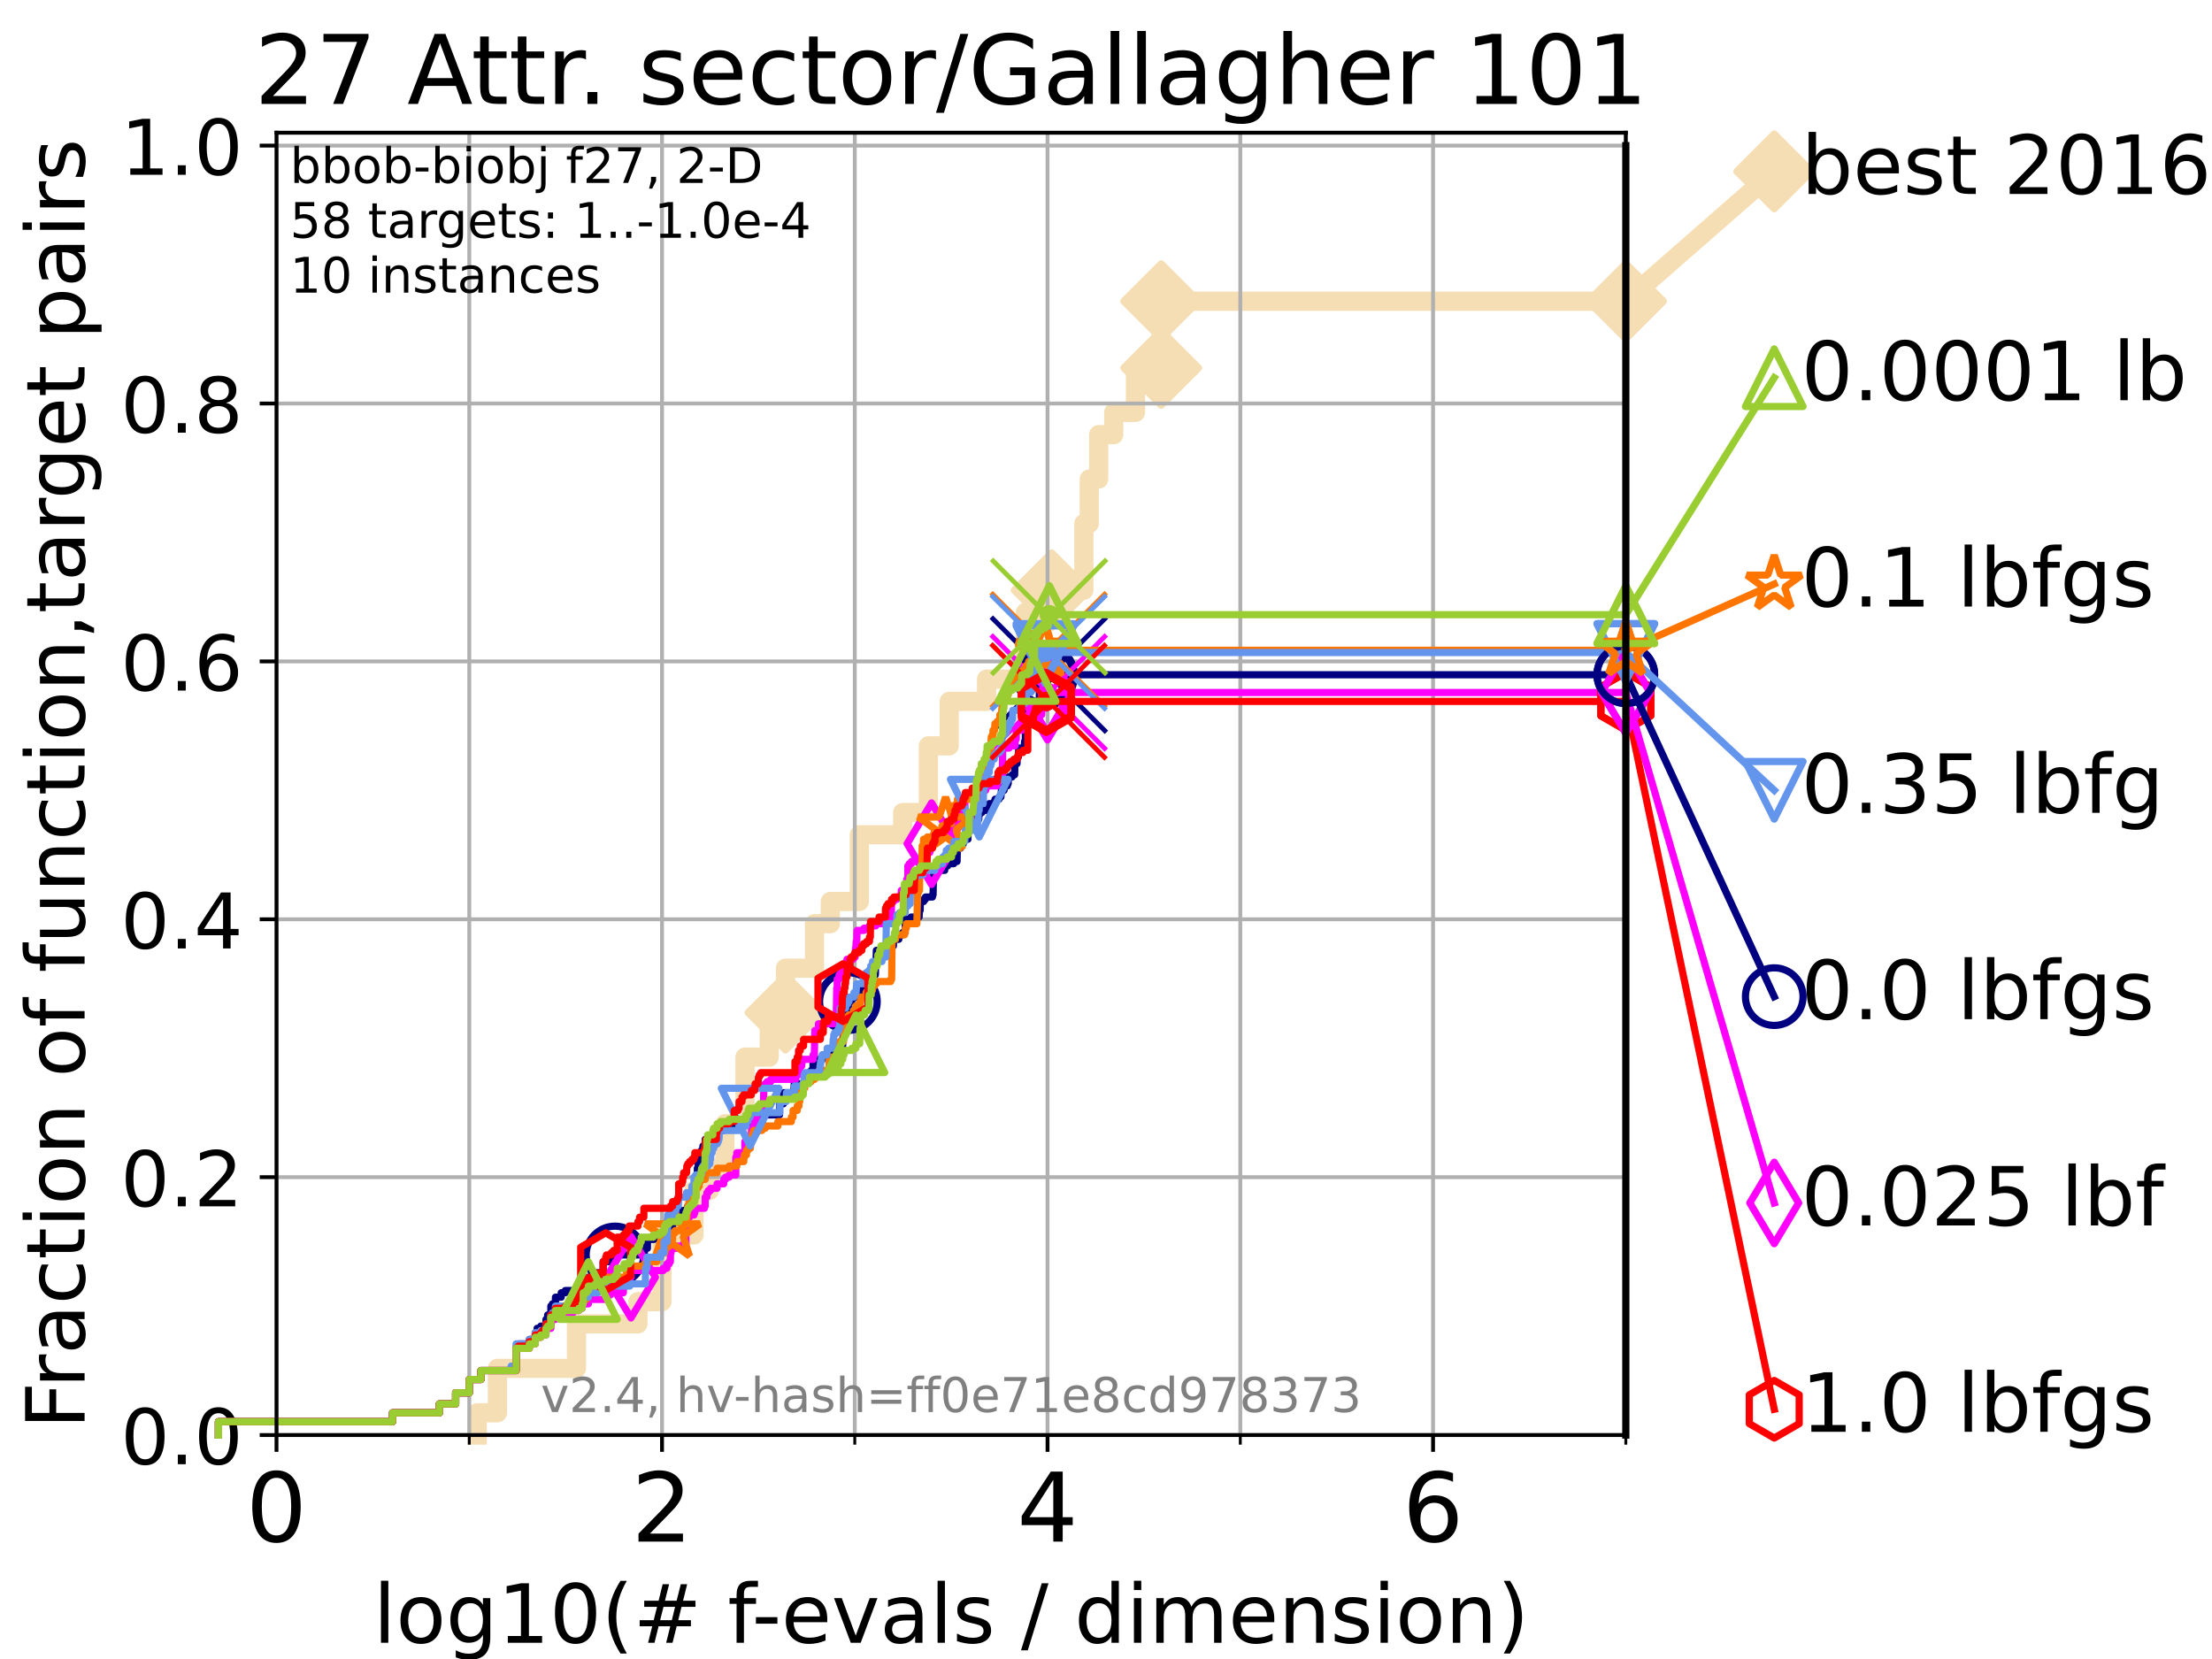 <?xml version="1.0" encoding="utf-8" standalone="no"?>
<!DOCTYPE svg PUBLIC "-//W3C//DTD SVG 1.1//EN"
  "http://www.w3.org/Graphics/SVG/1.1/DTD/svg11.dtd">
<!-- Created with matplotlib (https://matplotlib.org/) -->
<svg height="345.6pt" version="1.1" viewBox="0 0 460.8 345.6" width="460.8pt" xmlns="http://www.w3.org/2000/svg" xmlns:xlink="http://www.w3.org/1999/xlink">
 <defs>
  <style type="text/css">*{stroke-linecap:butt;stroke-linejoin:round;}</style>
 </defs>
 <g id="figure_1">
  <g id="patch_1">
   <path d="M 0 345.6 
L 460.8 345.6 
L 460.8 0 
L 0 0 
z
" style="fill:#ffffff;"/>
  </g>
  <g id="axes_1">
   <g id="patch_2">
    <path d="M 57.6 298.944 
L 338.688 298.944 
L 338.688 27.648 
L 57.6 27.648 
z
" style="fill:#ffffff;"/>
   </g>
   <g id="line2d_1">
    <path d="M 99.418 298.944 
L 99.418 294.313 
L 103.623 294.313 
L 103.623 285.05 
L 120.094 285.05 
L 120.094 275.788 
L 132.894 275.788 
L 132.894 271.157 
L 137.911 271.157 
L 137.911 257.263 
L 144.57 257.263 
L 144.57 248.001 
L 147.77 248.001 
L 147.77 243.37 
L 151.015 243.37 
L 151.015 234.107 
L 155.2 234.107 
L 155.2 220.214 
L 160.249 220.214 
L 160.249 210.951 
L 163.63 210.951 
L 163.63 201.689 
L 169.673 201.689 
L 169.673 192.426 
L 172.968 192.426 
L 172.968 187.795 
L 179.017 187.795 
L 179.017 173.901 
L 188.048 173.901 
L 188.048 169.27 
L 193.399 169.27 
L 193.399 155.377 
L 197.735 155.377 
L 197.735 146.114 
L 205.523 146.114 
L 205.523 141.483 
L 213.608 141.483 
L 213.608 127.589 
L 219.077 127.589 
L 219.077 122.958 
L 225.79 122.958 
L 225.79 109.065 
L 226.911 109.065 
L 226.911 99.802 
L 228.871 99.802 
L 228.871 90.54 
L 232.01 90.54 
L 232.01 85.909 
L 236.541 85.909 
L 236.541 76.646 
L 241.9 76.646 
L 241.9 62.753 
L 338.688 62.753 
" style="fill:none;stroke:#f5deb3;stroke-linecap:square;stroke-width:4;"/>
   </g>
   <g id="line2d_2">
    <defs>
     <path d="M 0 7.778 
L 7.778 0 
L 0 -7.778 
L -7.778 0 
z
" id="me1e58d8642" style="stroke:#f5deb3;stroke-linejoin:miter;stroke-width:1.5;"/>
    </defs>
    <g>
     <use style="fill:#f5deb3;stroke:#f5deb3;stroke-linejoin:miter;stroke-width:1.5;" x="163.63" xlink:href="#me1e58d8642" y="210.951"/>
     <use style="fill:#f5deb3;stroke:#f5deb3;stroke-linejoin:miter;stroke-width:1.5;" x="219.077" xlink:href="#me1e58d8642" y="122.958"/>
     <use style="fill:#f5deb3;stroke:#f5deb3;stroke-linejoin:miter;stroke-width:1.5;" x="241.9" xlink:href="#me1e58d8642" y="76.646"/>
     <use style="fill:#f5deb3;stroke:#f5deb3;stroke-linejoin:miter;stroke-width:1.5;" x="241.9" xlink:href="#me1e58d8642" y="62.753"/>
     <use style="fill:#f5deb3;stroke:#f5deb3;stroke-linejoin:miter;stroke-width:1.5;" x="338.688" xlink:href="#me1e58d8642" y="62.753"/>
    </g>
   </g>
   <g id="line2d_3">
    <path style="fill:none;stroke:#f5deb3;stroke-linecap:square;stroke-width:4;"/>
    <g/>
   </g>
   <g id="line2d_4">
    <path d="M 338.688 62.753 
L 369.608 35.706 
" style="fill:none;stroke:#f5deb3;stroke-linecap:square;stroke-width:4;"/>
    <g>
     <use style="fill:#f5deb3;stroke:#f5deb3;stroke-linejoin:miter;stroke-width:1.5;" x="338.688" xlink:href="#me1e58d8642" y="62.753"/>
     <use style="fill:#f5deb3;stroke:#f5deb3;stroke-linejoin:miter;stroke-width:1.5;" x="369.608" xlink:href="#me1e58d8642" y="35.706"/>
    </g>
   </g>
   <g id="matplotlib.axis_1">
    <g id="xtick_1">
     <g id="line2d_5">
      <path clip-path="url(#p053c10bc74)" d="M 57.6 298.944 
L 57.6 27.648 
" style="fill:none;stroke:#b0b0b0;stroke-linecap:square;stroke-width:0.8;"/>
     </g>
     <g id="line2d_6">
      <defs>
       <path d="M 0 0 
L 0 3.5 
" id="m5c37652efe" style="stroke:#000000;stroke-width:0.8;"/>
      </defs>
      <g>
       <use style="stroke:#000000;stroke-width:0.8;" x="57.6" xlink:href="#m5c37652efe" y="298.944"/>
      </g>
     </g>
     <g id="text_1">
      <!-- 0 -->
      <g transform="translate(51.237 321.141)scale(0.2 -0.2)">
       <defs>
        <path d="M 31.781 66.406 
Q 24.172 66.406 20.328 58.906 
Q 16.5 51.422 16.5 36.375 
Q 16.5 21.391 20.328 13.891 
Q 24.172 6.391 31.781 6.391 
Q 39.453 6.391 43.281 13.891 
Q 47.125 21.391 47.125 36.375 
Q 47.125 51.422 43.281 58.906 
Q 39.453 66.406 31.781 66.406 
z
M 31.781 74.219 
Q 44.047 74.219 50.516 64.516 
Q 56.984 54.828 56.984 36.375 
Q 56.984 17.969 50.516 8.266 
Q 44.047 -1.422 31.781 -1.422 
Q 19.531 -1.422 13.062 8.266 
Q 6.594 17.969 6.594 36.375 
Q 6.594 54.828 13.062 64.516 
Q 19.531 74.219 31.781 74.219 
z
" id="DejaVuSans-48"/>
       </defs>
       <use xlink:href="#DejaVuSans-48"/>
      </g>
     </g>
    </g>
    <g id="xtick_2">
     <g id="line2d_7">
      <path clip-path="url(#p053c10bc74)" d="M 137.911 298.944 
L 137.911 27.648 
" style="fill:none;stroke:#b0b0b0;stroke-linecap:square;stroke-width:0.8;"/>
     </g>
     <g id="line2d_8">
      <g>
       <use style="stroke:#000000;stroke-width:0.8;" x="137.911" xlink:href="#m5c37652efe" y="298.944"/>
      </g>
     </g>
     <g id="text_2">
      <!-- 2 -->
      <g transform="translate(131.548 321.141)scale(0.2 -0.2)">
       <defs>
        <path d="M 19.188 8.297 
L 53.609 8.297 
L 53.609 0 
L 7.328 0 
L 7.328 8.297 
Q 12.938 14.109 22.625 23.891 
Q 32.328 33.688 34.812 36.531 
Q 39.547 41.844 41.422 45.531 
Q 43.312 49.219 43.312 52.781 
Q 43.312 58.594 39.234 62.25 
Q 35.156 65.922 28.609 65.922 
Q 23.969 65.922 18.812 64.312 
Q 13.672 62.703 7.812 59.422 
L 7.812 69.391 
Q 13.766 71.781 18.938 73 
Q 24.125 74.219 28.422 74.219 
Q 39.75 74.219 46.484 68.547 
Q 53.219 62.891 53.219 53.422 
Q 53.219 48.922 51.531 44.891 
Q 49.859 40.875 45.406 35.406 
Q 44.188 33.984 37.641 27.219 
Q 31.109 20.453 19.188 8.297 
z
" id="DejaVuSans-50"/>
       </defs>
       <use xlink:href="#DejaVuSans-50"/>
      </g>
     </g>
    </g>
    <g id="xtick_3">
     <g id="line2d_9">
      <path clip-path="url(#p053c10bc74)" d="M 218.222 298.944 
L 218.222 27.648 
" style="fill:none;stroke:#b0b0b0;stroke-linecap:square;stroke-width:0.8;"/>
     </g>
     <g id="line2d_10">
      <g>
       <use style="stroke:#000000;stroke-width:0.8;" x="218.222" xlink:href="#m5c37652efe" y="298.944"/>
      </g>
     </g>
     <g id="text_3">
      <!-- 4 -->
      <g transform="translate(211.859 321.141)scale(0.2 -0.2)">
       <defs>
        <path d="M 37.797 64.312 
L 12.891 25.391 
L 37.797 25.391 
z
M 35.203 72.906 
L 47.609 72.906 
L 47.609 25.391 
L 58.016 25.391 
L 58.016 17.188 
L 47.609 17.188 
L 47.609 0 
L 37.797 0 
L 37.797 17.188 
L 4.891 17.188 
L 4.891 26.703 
z
" id="DejaVuSans-52"/>
       </defs>
       <use xlink:href="#DejaVuSans-52"/>
      </g>
     </g>
    </g>
    <g id="xtick_4">
     <g id="line2d_11">
      <path clip-path="url(#p053c10bc74)" d="M 298.533 298.944 
L 298.533 27.648 
" style="fill:none;stroke:#b0b0b0;stroke-linecap:square;stroke-width:0.8;"/>
     </g>
     <g id="line2d_12">
      <g>
       <use style="stroke:#000000;stroke-width:0.8;" x="298.533" xlink:href="#m5c37652efe" y="298.944"/>
      </g>
     </g>
     <g id="text_4">
      <!-- 6 -->
      <g transform="translate(292.17 321.141)scale(0.2 -0.2)">
       <defs>
        <path d="M 33.016 40.375 
Q 26.375 40.375 22.484 35.828 
Q 18.609 31.297 18.609 23.391 
Q 18.609 15.531 22.484 10.953 
Q 26.375 6.391 33.016 6.391 
Q 39.656 6.391 43.531 10.953 
Q 47.406 15.531 47.406 23.391 
Q 47.406 31.297 43.531 35.828 
Q 39.656 40.375 33.016 40.375 
z
M 52.594 71.297 
L 52.594 62.312 
Q 48.875 64.062 45.094 64.984 
Q 41.312 65.922 37.594 65.922 
Q 27.828 65.922 22.672 59.328 
Q 17.531 52.734 16.797 39.406 
Q 19.672 43.656 24.016 45.922 
Q 28.375 48.188 33.594 48.188 
Q 44.578 48.188 50.953 41.516 
Q 57.328 34.859 57.328 23.391 
Q 57.328 12.156 50.688 5.359 
Q 44.047 -1.422 33.016 -1.422 
Q 20.359 -1.422 13.672 8.266 
Q 6.984 17.969 6.984 36.375 
Q 6.984 53.656 15.188 63.938 
Q 23.391 74.219 37.203 74.219 
Q 40.922 74.219 44.703 73.484 
Q 48.484 72.75 52.594 71.297 
z
" id="DejaVuSans-54"/>
       </defs>
       <use xlink:href="#DejaVuSans-54"/>
      </g>
     </g>
    </g>
    <g id="xtick_5">
     <g id="line2d_13">
      <path clip-path="url(#p053c10bc74)" d="M 97.755 298.944 
L 97.755 27.648 
" style="fill:none;stroke:#b0b0b0;stroke-linecap:square;stroke-width:0.8;"/>
     </g>
     <g id="line2d_14">
      <defs>
       <path d="M 0 0 
L 0 2 
" id="md77d1bcb35" style="stroke:#000000;stroke-width:0.6;"/>
      </defs>
      <g>
       <use style="stroke:#000000;stroke-width:0.6;" x="97.755" xlink:href="#md77d1bcb35" y="298.944"/>
      </g>
     </g>
    </g>
    <g id="xtick_6">
     <g id="line2d_15">
      <path clip-path="url(#p053c10bc74)" d="M 178.066 298.944 
L 178.066 27.648 
" style="fill:none;stroke:#b0b0b0;stroke-linecap:square;stroke-width:0.8;"/>
     </g>
     <g id="line2d_16">
      <g>
       <use style="stroke:#000000;stroke-width:0.6;" x="178.066" xlink:href="#md77d1bcb35" y="298.944"/>
      </g>
     </g>
    </g>
    <g id="xtick_7">
     <g id="line2d_17">
      <path clip-path="url(#p053c10bc74)" d="M 258.377 298.944 
L 258.377 27.648 
" style="fill:none;stroke:#b0b0b0;stroke-linecap:square;stroke-width:0.8;"/>
     </g>
     <g id="line2d_18">
      <g>
       <use style="stroke:#000000;stroke-width:0.6;" x="258.377" xlink:href="#md77d1bcb35" y="298.944"/>
      </g>
     </g>
    </g>
    <g id="xtick_8">
     <g id="line2d_19">
      <path clip-path="url(#p053c10bc74)" d="M 338.688 298.944 
L 338.688 27.648 
" style="fill:none;stroke:#b0b0b0;stroke-linecap:square;stroke-width:0.8;"/>
     </g>
     <g id="line2d_20">
      <g>
       <use style="stroke:#000000;stroke-width:0.6;" x="338.688" xlink:href="#md77d1bcb35" y="298.944"/>
      </g>
     </g>
    </g>
    <g id="text_5">
     <!-- log10(# f-evals / dimension) -->
     <g transform="translate(77.764 342.218)scale(0.17 -0.17)">
      <defs>
       <path d="M 9.422 75.984 
L 18.406 75.984 
L 18.406 0 
L 9.422 0 
z
" id="DejaVuSans-108"/>
       <path d="M 30.609 48.391 
Q 23.391 48.391 19.188 42.75 
Q 14.984 37.109 14.984 27.297 
Q 14.984 17.484 19.156 11.844 
Q 23.344 6.203 30.609 6.203 
Q 37.797 6.203 41.984 11.859 
Q 46.188 17.531 46.188 27.297 
Q 46.188 37.016 41.984 42.703 
Q 37.797 48.391 30.609 48.391 
z
M 30.609 56 
Q 42.328 56 49.016 48.375 
Q 55.719 40.766 55.719 27.297 
Q 55.719 13.875 49.016 6.219 
Q 42.328 -1.422 30.609 -1.422 
Q 18.844 -1.422 12.172 6.219 
Q 5.516 13.875 5.516 27.297 
Q 5.516 40.766 12.172 48.375 
Q 18.844 56 30.609 56 
z
" id="DejaVuSans-111"/>
       <path d="M 45.406 27.984 
Q 45.406 37.75 41.375 43.109 
Q 37.359 48.484 30.078 48.484 
Q 22.859 48.484 18.828 43.109 
Q 14.797 37.75 14.797 27.984 
Q 14.797 18.266 18.828 12.891 
Q 22.859 7.516 30.078 7.516 
Q 37.359 7.516 41.375 12.891 
Q 45.406 18.266 45.406 27.984 
z
M 54.391 6.781 
Q 54.391 -7.172 48.188 -13.984 
Q 42 -20.797 29.203 -20.797 
Q 24.469 -20.797 20.266 -20.094 
Q 16.062 -19.391 12.109 -17.922 
L 12.109 -9.188 
Q 16.062 -11.328 19.922 -12.344 
Q 23.781 -13.375 27.781 -13.375 
Q 36.625 -13.375 41.016 -8.766 
Q 45.406 -4.156 45.406 5.172 
L 45.406 9.625 
Q 42.625 4.781 38.281 2.391 
Q 33.938 0 27.875 0 
Q 17.828 0 11.672 7.656 
Q 5.516 15.328 5.516 27.984 
Q 5.516 40.672 11.672 48.328 
Q 17.828 56 27.875 56 
Q 33.938 56 38.281 53.609 
Q 42.625 51.219 45.406 46.391 
L 45.406 54.688 
L 54.391 54.688 
z
" id="DejaVuSans-103"/>
       <path d="M 12.406 8.297 
L 28.516 8.297 
L 28.516 63.922 
L 10.984 60.406 
L 10.984 69.391 
L 28.422 72.906 
L 38.281 72.906 
L 38.281 8.297 
L 54.391 8.297 
L 54.391 0 
L 12.406 0 
z
" id="DejaVuSans-49"/>
       <path d="M 31 75.875 
Q 24.469 64.656 21.281 53.656 
Q 18.109 42.672 18.109 31.391 
Q 18.109 20.125 21.312 9.062 
Q 24.516 -2 31 -13.188 
L 23.188 -13.188 
Q 15.875 -1.703 12.234 9.375 
Q 8.594 20.453 8.594 31.391 
Q 8.594 42.281 12.203 53.312 
Q 15.828 64.359 23.188 75.875 
z
" id="DejaVuSans-40"/>
       <path d="M 51.125 44 
L 36.922 44 
L 32.812 27.688 
L 47.125 27.688 
z
M 43.797 71.781 
L 38.719 51.516 
L 52.984 51.516 
L 58.109 71.781 
L 65.922 71.781 
L 60.891 51.516 
L 76.125 51.516 
L 76.125 44 
L 58.984 44 
L 54.984 27.688 
L 70.516 27.688 
L 70.516 20.219 
L 53.078 20.219 
L 48 0 
L 40.188 0 
L 45.219 20.219 
L 30.906 20.219 
L 25.875 0 
L 18.016 0 
L 23.094 20.219 
L 7.719 20.219 
L 7.719 27.688 
L 24.906 27.688 
L 29 44 
L 13.281 44 
L 13.281 51.516 
L 30.906 51.516 
L 35.891 71.781 
z
" id="DejaVuSans-35"/>
       <path id="DejaVuSans-32"/>
       <path d="M 37.109 75.984 
L 37.109 68.5 
L 28.516 68.5 
Q 23.688 68.5 21.797 66.547 
Q 19.922 64.594 19.922 59.516 
L 19.922 54.688 
L 34.719 54.688 
L 34.719 47.703 
L 19.922 47.703 
L 19.922 0 
L 10.891 0 
L 10.891 47.703 
L 2.297 47.703 
L 2.297 54.688 
L 10.891 54.688 
L 10.891 58.5 
Q 10.891 67.625 15.141 71.797 
Q 19.391 75.984 28.609 75.984 
z
" id="DejaVuSans-102"/>
       <path d="M 4.891 31.391 
L 31.203 31.391 
L 31.203 23.391 
L 4.891 23.391 
z
" id="DejaVuSans-45"/>
       <path d="M 56.203 29.594 
L 56.203 25.203 
L 14.891 25.203 
Q 15.484 15.922 20.484 11.062 
Q 25.484 6.203 34.422 6.203 
Q 39.594 6.203 44.453 7.469 
Q 49.312 8.734 54.109 11.281 
L 54.109 2.781 
Q 49.266 0.734 44.188 -0.344 
Q 39.109 -1.422 33.891 -1.422 
Q 20.797 -1.422 13.156 6.188 
Q 5.516 13.812 5.516 26.812 
Q 5.516 40.234 12.766 48.109 
Q 20.016 56 32.328 56 
Q 43.359 56 49.781 48.891 
Q 56.203 41.797 56.203 29.594 
z
M 47.219 32.234 
Q 47.125 39.594 43.094 43.984 
Q 39.062 48.391 32.422 48.391 
Q 24.906 48.391 20.391 44.141 
Q 15.875 39.891 15.188 32.172 
z
" id="DejaVuSans-101"/>
       <path d="M 2.984 54.688 
L 12.5 54.688 
L 29.594 8.797 
L 46.688 54.688 
L 56.203 54.688 
L 35.688 0 
L 23.484 0 
z
" id="DejaVuSans-118"/>
       <path d="M 34.281 27.484 
Q 23.391 27.484 19.188 25 
Q 14.984 22.516 14.984 16.5 
Q 14.984 11.719 18.141 8.906 
Q 21.297 6.109 26.703 6.109 
Q 34.188 6.109 38.703 11.406 
Q 43.219 16.703 43.219 25.484 
L 43.219 27.484 
z
M 52.203 31.203 
L 52.203 0 
L 43.219 0 
L 43.219 8.297 
Q 40.141 3.328 35.547 0.953 
Q 30.953 -1.422 24.312 -1.422 
Q 15.922 -1.422 10.953 3.297 
Q 6 8.016 6 15.922 
Q 6 25.141 12.172 29.828 
Q 18.359 34.516 30.609 34.516 
L 43.219 34.516 
L 43.219 35.406 
Q 43.219 41.609 39.141 45 
Q 35.062 48.391 27.688 48.391 
Q 23 48.391 18.547 47.266 
Q 14.109 46.141 10.016 43.891 
L 10.016 52.203 
Q 14.938 54.109 19.578 55.047 
Q 24.219 56 28.609 56 
Q 40.484 56 46.344 49.844 
Q 52.203 43.703 52.203 31.203 
z
" id="DejaVuSans-97"/>
       <path d="M 44.281 53.078 
L 44.281 44.578 
Q 40.484 46.531 36.375 47.5 
Q 32.281 48.484 27.875 48.484 
Q 21.188 48.484 17.844 46.438 
Q 14.5 44.391 14.5 40.281 
Q 14.5 37.156 16.891 35.375 
Q 19.281 33.594 26.516 31.984 
L 29.594 31.297 
Q 39.156 29.25 43.188 25.516 
Q 47.219 21.781 47.219 15.094 
Q 47.219 7.469 41.188 3.016 
Q 35.156 -1.422 24.609 -1.422 
Q 20.219 -1.422 15.453 -0.562 
Q 10.688 0.297 5.422 2 
L 5.422 11.281 
Q 10.406 8.688 15.234 7.391 
Q 20.062 6.109 24.812 6.109 
Q 31.156 6.109 34.562 8.281 
Q 37.984 10.453 37.984 14.406 
Q 37.984 18.062 35.516 20.016 
Q 33.062 21.969 24.703 23.781 
L 21.578 24.516 
Q 13.234 26.266 9.516 29.906 
Q 5.812 33.547 5.812 39.891 
Q 5.812 47.609 11.281 51.797 
Q 16.75 56 26.812 56 
Q 31.781 56 36.172 55.266 
Q 40.578 54.547 44.281 53.078 
z
" id="DejaVuSans-115"/>
       <path d="M 25.391 72.906 
L 33.688 72.906 
L 8.297 -9.281 
L 0 -9.281 
z
" id="DejaVuSans-47"/>
       <path d="M 45.406 46.391 
L 45.406 75.984 
L 54.391 75.984 
L 54.391 0 
L 45.406 0 
L 45.406 8.203 
Q 42.578 3.328 38.25 0.953 
Q 33.938 -1.422 27.875 -1.422 
Q 17.969 -1.422 11.734 6.484 
Q 5.516 14.406 5.516 27.297 
Q 5.516 40.188 11.734 48.094 
Q 17.969 56 27.875 56 
Q 33.938 56 38.25 53.625 
Q 42.578 51.266 45.406 46.391 
z
M 14.797 27.297 
Q 14.797 17.391 18.875 11.75 
Q 22.953 6.109 30.078 6.109 
Q 37.203 6.109 41.297 11.75 
Q 45.406 17.391 45.406 27.297 
Q 45.406 37.203 41.297 42.844 
Q 37.203 48.484 30.078 48.484 
Q 22.953 48.484 18.875 42.844 
Q 14.797 37.203 14.797 27.297 
z
" id="DejaVuSans-100"/>
       <path d="M 9.422 54.688 
L 18.406 54.688 
L 18.406 0 
L 9.422 0 
z
M 9.422 75.984 
L 18.406 75.984 
L 18.406 64.594 
L 9.422 64.594 
z
" id="DejaVuSans-105"/>
       <path d="M 52 44.188 
Q 55.375 50.25 60.062 53.125 
Q 64.75 56 71.094 56 
Q 79.641 56 84.281 50.016 
Q 88.922 44.047 88.922 33.016 
L 88.922 0 
L 79.891 0 
L 79.891 32.719 
Q 79.891 40.578 77.094 44.375 
Q 74.312 48.188 68.609 48.188 
Q 61.625 48.188 57.562 43.547 
Q 53.516 38.922 53.516 30.906 
L 53.516 0 
L 44.484 0 
L 44.484 32.719 
Q 44.484 40.625 41.703 44.406 
Q 38.922 48.188 33.109 48.188 
Q 26.219 48.188 22.156 43.531 
Q 18.109 38.875 18.109 30.906 
L 18.109 0 
L 9.078 0 
L 9.078 54.688 
L 18.109 54.688 
L 18.109 46.188 
Q 21.188 51.219 25.484 53.609 
Q 29.781 56 35.688 56 
Q 41.656 56 45.828 52.969 
Q 50 49.953 52 44.188 
z
" id="DejaVuSans-109"/>
       <path d="M 54.891 33.016 
L 54.891 0 
L 45.906 0 
L 45.906 32.719 
Q 45.906 40.484 42.875 44.328 
Q 39.844 48.188 33.797 48.188 
Q 26.516 48.188 22.312 43.547 
Q 18.109 38.922 18.109 30.906 
L 18.109 0 
L 9.078 0 
L 9.078 54.688 
L 18.109 54.688 
L 18.109 46.188 
Q 21.344 51.125 25.703 53.562 
Q 30.078 56 35.797 56 
Q 45.219 56 50.047 50.172 
Q 54.891 44.344 54.891 33.016 
z
" id="DejaVuSans-110"/>
       <path d="M 8.016 75.875 
L 15.828 75.875 
Q 23.141 64.359 26.781 53.312 
Q 30.422 42.281 30.422 31.391 
Q 30.422 20.453 26.781 9.375 
Q 23.141 -1.703 15.828 -13.188 
L 8.016 -13.188 
Q 14.5 -2 17.703 9.062 
Q 20.906 20.125 20.906 31.391 
Q 20.906 42.672 17.703 53.656 
Q 14.5 64.656 8.016 75.875 
z
" id="DejaVuSans-41"/>
      </defs>
      <use xlink:href="#DejaVuSans-108"/>
      <use x="27.783" xlink:href="#DejaVuSans-111"/>
      <use x="88.965" xlink:href="#DejaVuSans-103"/>
      <use x="152.441" xlink:href="#DejaVuSans-49"/>
      <use x="216.064" xlink:href="#DejaVuSans-48"/>
      <use x="279.688" xlink:href="#DejaVuSans-40"/>
      <use x="318.701" xlink:href="#DejaVuSans-35"/>
      <use x="402.49" xlink:href="#DejaVuSans-32"/>
      <use x="434.277" xlink:href="#DejaVuSans-102"/>
      <use x="463.982" xlink:href="#DejaVuSans-45"/>
      <use x="500.066" xlink:href="#DejaVuSans-101"/>
      <use x="561.59" xlink:href="#DejaVuSans-118"/>
      <use x="620.77" xlink:href="#DejaVuSans-97"/>
      <use x="682.049" xlink:href="#DejaVuSans-108"/>
      <use x="709.832" xlink:href="#DejaVuSans-115"/>
      <use x="761.932" xlink:href="#DejaVuSans-32"/>
      <use x="793.719" xlink:href="#DejaVuSans-47"/>
      <use x="827.41" xlink:href="#DejaVuSans-32"/>
      <use x="859.197" xlink:href="#DejaVuSans-100"/>
      <use x="922.674" xlink:href="#DejaVuSans-105"/>
      <use x="950.457" xlink:href="#DejaVuSans-109"/>
      <use x="1047.869" xlink:href="#DejaVuSans-101"/>
      <use x="1109.393" xlink:href="#DejaVuSans-110"/>
      <use x="1172.771" xlink:href="#DejaVuSans-115"/>
      <use x="1224.871" xlink:href="#DejaVuSans-105"/>
      <use x="1252.654" xlink:href="#DejaVuSans-111"/>
      <use x="1313.836" xlink:href="#DejaVuSans-110"/>
      <use x="1377.215" xlink:href="#DejaVuSans-41"/>
     </g>
    </g>
   </g>
   <g id="matplotlib.axis_2">
    <g id="ytick_1">
     <g id="line2d_21">
      <path clip-path="url(#p053c10bc74)" d="M 57.6 298.944 
L 338.688 298.944 
" style="fill:none;stroke:#b0b0b0;stroke-linecap:square;stroke-width:0.8;"/>
     </g>
     <g id="line2d_22">
      <defs>
       <path d="M 0 0 
L -3.5 0 
" id="m07a30d19c3" style="stroke:#000000;stroke-width:0.8;"/>
      </defs>
      <g>
       <use style="stroke:#000000;stroke-width:0.8;" x="57.6" xlink:href="#m07a30d19c3" y="298.944"/>
      </g>
     </g>
     <g id="text_6">
      <!-- 0.0 -->
      <g transform="translate(25.155 305.023)scale(0.16 -0.16)">
       <defs>
        <path d="M 10.688 12.406 
L 21 12.406 
L 21 0 
L 10.688 0 
z
" id="DejaVuSans-46"/>
       </defs>
       <use xlink:href="#DejaVuSans-48"/>
       <use x="63.623" xlink:href="#DejaVuSans-46"/>
       <use x="95.41" xlink:href="#DejaVuSans-48"/>
      </g>
     </g>
    </g>
    <g id="ytick_2">
     <g id="line2d_23">
      <path clip-path="url(#p053c10bc74)" d="M 57.6 245.222 
L 338.688 245.222 
" style="fill:none;stroke:#b0b0b0;stroke-linecap:square;stroke-width:0.8;"/>
     </g>
     <g id="line2d_24">
      <g>
       <use style="stroke:#000000;stroke-width:0.8;" x="57.6" xlink:href="#m07a30d19c3" y="245.222"/>
      </g>
     </g>
     <g id="text_7">
      <!-- 0.2 -->
      <g transform="translate(25.155 251.301)scale(0.16 -0.16)">
       <use xlink:href="#DejaVuSans-48"/>
       <use x="63.623" xlink:href="#DejaVuSans-46"/>
       <use x="95.41" xlink:href="#DejaVuSans-50"/>
      </g>
     </g>
    </g>
    <g id="ytick_3">
     <g id="line2d_25">
      <path clip-path="url(#p053c10bc74)" d="M 57.6 191.5 
L 338.688 191.5 
" style="fill:none;stroke:#b0b0b0;stroke-linecap:square;stroke-width:0.8;"/>
     </g>
     <g id="line2d_26">
      <g>
       <use style="stroke:#000000;stroke-width:0.8;" x="57.6" xlink:href="#m07a30d19c3" y="191.5"/>
      </g>
     </g>
     <g id="text_8">
      <!-- 0.4 -->
      <g transform="translate(25.155 197.579)scale(0.16 -0.16)">
       <use xlink:href="#DejaVuSans-48"/>
       <use x="63.623" xlink:href="#DejaVuSans-46"/>
       <use x="95.41" xlink:href="#DejaVuSans-52"/>
      </g>
     </g>
    </g>
    <g id="ytick_4">
     <g id="line2d_27">
      <path clip-path="url(#p053c10bc74)" d="M 57.6 137.778 
L 338.688 137.778 
" style="fill:none;stroke:#b0b0b0;stroke-linecap:square;stroke-width:0.8;"/>
     </g>
     <g id="line2d_28">
      <g>
       <use style="stroke:#000000;stroke-width:0.8;" x="57.6" xlink:href="#m07a30d19c3" y="137.778"/>
      </g>
     </g>
     <g id="text_9">
      <!-- 0.6 -->
      <g transform="translate(25.155 143.857)scale(0.16 -0.16)">
       <use xlink:href="#DejaVuSans-48"/>
       <use x="63.623" xlink:href="#DejaVuSans-46"/>
       <use x="95.41" xlink:href="#DejaVuSans-54"/>
      </g>
     </g>
    </g>
    <g id="ytick_5">
     <g id="line2d_29">
      <path clip-path="url(#p053c10bc74)" d="M 57.6 84.056 
L 338.688 84.056 
" style="fill:none;stroke:#b0b0b0;stroke-linecap:square;stroke-width:0.8;"/>
     </g>
     <g id="line2d_30">
      <g>
       <use style="stroke:#000000;stroke-width:0.8;" x="57.6" xlink:href="#m07a30d19c3" y="84.056"/>
      </g>
     </g>
     <g id="text_10">
      <!-- 0.8 -->
      <g transform="translate(25.155 90.135)scale(0.16 -0.16)">
       <defs>
        <path d="M 31.781 34.625 
Q 24.75 34.625 20.719 30.859 
Q 16.703 27.094 16.703 20.516 
Q 16.703 13.922 20.719 10.156 
Q 24.75 6.391 31.781 6.391 
Q 38.812 6.391 42.859 10.172 
Q 46.922 13.969 46.922 20.516 
Q 46.922 27.094 42.891 30.859 
Q 38.875 34.625 31.781 34.625 
z
M 21.922 38.812 
Q 15.578 40.375 12.031 44.719 
Q 8.5 49.078 8.5 55.328 
Q 8.5 64.062 14.719 69.141 
Q 20.953 74.219 31.781 74.219 
Q 42.672 74.219 48.875 69.141 
Q 55.078 64.062 55.078 55.328 
Q 55.078 49.078 51.531 44.719 
Q 48 40.375 41.703 38.812 
Q 48.828 37.156 52.797 32.312 
Q 56.781 27.484 56.781 20.516 
Q 56.781 9.906 50.312 4.234 
Q 43.844 -1.422 31.781 -1.422 
Q 19.734 -1.422 13.25 4.234 
Q 6.781 9.906 6.781 20.516 
Q 6.781 27.484 10.781 32.312 
Q 14.797 37.156 21.922 38.812 
z
M 18.312 54.391 
Q 18.312 48.734 21.844 45.562 
Q 25.391 42.391 31.781 42.391 
Q 38.141 42.391 41.719 45.562 
Q 45.312 48.734 45.312 54.391 
Q 45.312 60.062 41.719 63.234 
Q 38.141 66.406 31.781 66.406 
Q 25.391 66.406 21.844 63.234 
Q 18.312 60.062 18.312 54.391 
z
" id="DejaVuSans-56"/>
       </defs>
       <use xlink:href="#DejaVuSans-48"/>
       <use x="63.623" xlink:href="#DejaVuSans-46"/>
       <use x="95.41" xlink:href="#DejaVuSans-56"/>
      </g>
     </g>
    </g>
    <g id="ytick_6">
     <g id="line2d_31">
      <path clip-path="url(#p053c10bc74)" d="M 57.6 30.334 
L 338.688 30.334 
" style="fill:none;stroke:#b0b0b0;stroke-linecap:square;stroke-width:0.8;"/>
     </g>
     <g id="line2d_32">
      <g>
       <use style="stroke:#000000;stroke-width:0.8;" x="57.6" xlink:href="#m07a30d19c3" y="30.334"/>
      </g>
     </g>
     <g id="text_11">
      <!-- 1.0 -->
      <g transform="translate(25.155 36.413)scale(0.16 -0.16)">
       <use xlink:href="#DejaVuSans-49"/>
       <use x="63.623" xlink:href="#DejaVuSans-46"/>
       <use x="95.41" xlink:href="#DejaVuSans-48"/>
      </g>
     </g>
    </g>
    <g id="text_12">
     <!-- Fraction of function,target pairs -->
     <g transform="translate(17.62 297.681)rotate(-90)scale(0.17 -0.17)">
      <defs>
       <path d="M 9.812 72.906 
L 51.703 72.906 
L 51.703 64.594 
L 19.672 64.594 
L 19.672 43.109 
L 48.578 43.109 
L 48.578 34.812 
L 19.672 34.812 
L 19.672 0 
L 9.812 0 
z
" id="DejaVuSans-70"/>
       <path d="M 41.109 46.297 
Q 39.594 47.172 37.812 47.578 
Q 36.031 48 33.891 48 
Q 26.266 48 22.188 43.047 
Q 18.109 38.094 18.109 28.812 
L 18.109 0 
L 9.078 0 
L 9.078 54.688 
L 18.109 54.688 
L 18.109 46.188 
Q 20.953 51.172 25.484 53.578 
Q 30.031 56 36.531 56 
Q 37.453 56 38.578 55.875 
Q 39.703 55.766 41.062 55.516 
z
" id="DejaVuSans-114"/>
       <path d="M 48.781 52.594 
L 48.781 44.188 
Q 44.969 46.297 41.141 47.344 
Q 37.312 48.391 33.406 48.391 
Q 24.656 48.391 19.812 42.844 
Q 14.984 37.312 14.984 27.297 
Q 14.984 17.281 19.812 11.734 
Q 24.656 6.203 33.406 6.203 
Q 37.312 6.203 41.141 7.25 
Q 44.969 8.297 48.781 10.406 
L 48.781 2.094 
Q 45.016 0.344 40.984 -0.531 
Q 36.969 -1.422 32.422 -1.422 
Q 20.062 -1.422 12.781 6.344 
Q 5.516 14.109 5.516 27.297 
Q 5.516 40.672 12.859 48.328 
Q 20.219 56 33.016 56 
Q 37.156 56 41.109 55.141 
Q 45.062 54.297 48.781 52.594 
z
" id="DejaVuSans-99"/>
       <path d="M 18.312 70.219 
L 18.312 54.688 
L 36.812 54.688 
L 36.812 47.703 
L 18.312 47.703 
L 18.312 18.016 
Q 18.312 11.328 20.141 9.422 
Q 21.969 7.516 27.594 7.516 
L 36.812 7.516 
L 36.812 0 
L 27.594 0 
Q 17.188 0 13.234 3.875 
Q 9.281 7.766 9.281 18.016 
L 9.281 47.703 
L 2.688 47.703 
L 2.688 54.688 
L 9.281 54.688 
L 9.281 70.219 
z
" id="DejaVuSans-116"/>
       <path d="M 8.5 21.578 
L 8.5 54.688 
L 17.484 54.688 
L 17.484 21.922 
Q 17.484 14.156 20.5 10.266 
Q 23.531 6.391 29.594 6.391 
Q 36.859 6.391 41.078 11.031 
Q 45.312 15.672 45.312 23.688 
L 45.312 54.688 
L 54.297 54.688 
L 54.297 0 
L 45.312 0 
L 45.312 8.406 
Q 42.047 3.422 37.719 1 
Q 33.406 -1.422 27.688 -1.422 
Q 18.266 -1.422 13.375 4.438 
Q 8.5 10.297 8.5 21.578 
z
M 31.109 56 
z
" id="DejaVuSans-117"/>
       <path d="M 11.719 12.406 
L 22.016 12.406 
L 22.016 4 
L 14.016 -11.625 
L 7.719 -11.625 
L 11.719 4 
z
" id="DejaVuSans-44"/>
       <path d="M 18.109 8.203 
L 18.109 -20.797 
L 9.078 -20.797 
L 9.078 54.688 
L 18.109 54.688 
L 18.109 46.391 
Q 20.953 51.266 25.266 53.625 
Q 29.594 56 35.594 56 
Q 45.562 56 51.781 48.094 
Q 58.016 40.188 58.016 27.297 
Q 58.016 14.406 51.781 6.484 
Q 45.562 -1.422 35.594 -1.422 
Q 29.594 -1.422 25.266 0.953 
Q 20.953 3.328 18.109 8.203 
z
M 48.688 27.297 
Q 48.688 37.203 44.609 42.844 
Q 40.531 48.484 33.406 48.484 
Q 26.266 48.484 22.188 42.844 
Q 18.109 37.203 18.109 27.297 
Q 18.109 17.391 22.188 11.75 
Q 26.266 6.109 33.406 6.109 
Q 40.531 6.109 44.609 11.75 
Q 48.688 17.391 48.688 27.297 
z
" id="DejaVuSans-112"/>
      </defs>
      <use xlink:href="#DejaVuSans-70"/>
      <use x="50.27" xlink:href="#DejaVuSans-114"/>
      <use x="91.383" xlink:href="#DejaVuSans-97"/>
      <use x="152.662" xlink:href="#DejaVuSans-99"/>
      <use x="207.643" xlink:href="#DejaVuSans-116"/>
      <use x="246.852" xlink:href="#DejaVuSans-105"/>
      <use x="274.635" xlink:href="#DejaVuSans-111"/>
      <use x="335.816" xlink:href="#DejaVuSans-110"/>
      <use x="399.195" xlink:href="#DejaVuSans-32"/>
      <use x="430.982" xlink:href="#DejaVuSans-111"/>
      <use x="492.164" xlink:href="#DejaVuSans-102"/>
      <use x="527.369" xlink:href="#DejaVuSans-32"/>
      <use x="559.156" xlink:href="#DejaVuSans-102"/>
      <use x="594.361" xlink:href="#DejaVuSans-117"/>
      <use x="657.74" xlink:href="#DejaVuSans-110"/>
      <use x="721.119" xlink:href="#DejaVuSans-99"/>
      <use x="776.1" xlink:href="#DejaVuSans-116"/>
      <use x="815.309" xlink:href="#DejaVuSans-105"/>
      <use x="843.092" xlink:href="#DejaVuSans-111"/>
      <use x="904.273" xlink:href="#DejaVuSans-110"/>
      <use x="967.652" xlink:href="#DejaVuSans-44"/>
      <use x="999.439" xlink:href="#DejaVuSans-116"/>
      <use x="1038.648" xlink:href="#DejaVuSans-97"/>
      <use x="1099.928" xlink:href="#DejaVuSans-114"/>
      <use x="1139.291" xlink:href="#DejaVuSans-103"/>
      <use x="1202.768" xlink:href="#DejaVuSans-101"/>
      <use x="1264.291" xlink:href="#DejaVuSans-116"/>
      <use x="1303.5" xlink:href="#DejaVuSans-32"/>
      <use x="1335.287" xlink:href="#DejaVuSans-112"/>
      <use x="1398.764" xlink:href="#DejaVuSans-97"/>
      <use x="1460.043" xlink:href="#DejaVuSans-105"/>
      <use x="1487.826" xlink:href="#DejaVuSans-114"/>
      <use x="1528.939" xlink:href="#DejaVuSans-115"/>
     </g>
    </g>
   </g>
   <g id="line2d_33">
    <defs>
     <path d="M 0 1.5 
C 0.398 1.5 0.779 1.342 1.061 1.061 
C 1.342 0.779 1.5 0.398 1.5 0 
C 1.5 -0.398 1.342 -0.779 1.061 -1.061 
C 0.779 -1.342 0.398 -1.5 0 -1.5 
C -0.398 -1.5 -0.779 -1.342 -1.061 -1.061 
C -1.342 -0.779 -1.5 -0.398 -1.5 0 
C -1.5 0.398 -1.342 0.779 -1.061 1.061 
C -0.779 1.342 -0.398 1.5 0 1.5 
z
" id="m903fd515fb" style="stroke:#f5deb3;"/>
    </defs>
    <g>
     <use style="fill:#f5deb3;stroke:#f5deb3;" x="241.9" xlink:href="#m903fd515fb" y="62.753"/>
     <use style="fill:#f5deb3;stroke:#f5deb3;" x="241.9" xlink:href="#m903fd515fb" y="62.753"/>
    </g>
   </g>
   <g id="line2d_34">
    <defs>
     <path d="M 0 1.5 
C 0.398 1.5 0.779 1.342 1.061 1.061 
C 1.342 0.779 1.5 0.398 1.5 0 
C 1.5 -0.398 1.342 -0.779 1.061 -1.061 
C 0.779 -1.342 0.398 -1.5 0 -1.5 
C -0.398 -1.5 -0.779 -1.342 -1.061 -1.061 
C -1.342 -0.779 -1.5 -0.398 -1.5 0 
C -1.5 0.398 -1.342 0.779 -1.061 1.061 
C -0.779 1.342 -0.398 1.5 0 1.5 
z
" id="mbb2988dabb" style="stroke:#000080;"/>
    </defs>
    <g>
     <use style="fill:#000080;stroke:#000080;" x="217.757" xlink:href="#mbb2988dabb" y="140.557"/>
     <use style="fill:#000080;stroke:#000080;" x="217.757" xlink:href="#mbb2988dabb" y="140.557"/>
    </g>
   </g>
   <g id="line2d_35">
    <path d="M 45.512 298.944 
L 45.512 296.165 
L 81.776 296.165 
L 81.776 294.313 
L 91.535 294.313 
L 91.535 292.46 
L 94.921 292.46 
L 94.921 290.145 
L 97.755 290.145 
L 97.755 287.366 
L 100.193 287.366 
L 100.193 285.514 
L 107.515 285.514 
L 107.515 280.882 
L 108.006 280.882 
L 108.006 279.956 
L 110.274 279.956 
L 110.274 279.03 
L 111.506 279.03 
L 111.506 277.64 
L 111.897 277.64 
L 111.897 276.714 
L 112.656 276.714 
L 112.656 276.251 
L 113.735 276.251 
L 113.735 274.862 
L 114.08 274.862 
L 114.08 273.935 
L 114.751 273.935 
L 114.751 272.083 
L 115.077 272.083 
L 115.077 271.62 
L 115.711 271.62 
L 115.711 270.231 
L 116.914 270.231 
L 116.914 269.304 
L 117.765 269.304 
L 117.765 268.841 
L 120.572 268.841 
L 120.572 268.378 
L 121.265 268.378 
L 121.265 267.452 
L 122.148 267.452 
L 122.148 266.989 
L 122.573 266.989 
L 122.573 266.062 
L 123.394 266.062 
L 123.394 265.136 
L 125.648 265.136 
L 125.648 262.821 
L 127.643 262.821 
L 127.643 262.357 
L 128.108 262.357 
L 128.108 261.431 
L 133.91 261.431 
L 133.91 260.968 
L 134.236 260.968 
L 134.236 260.042 
L 134.87 260.042 
L 134.87 258.189 
L 136.266 258.189 
L 136.266 257.263 
L 138.762 257.263 
L 138.762 256.8 
L 139.414 256.8 
L 139.414 255.411 
L 140.119 255.411 
L 140.119 254.021 
L 141.802 254.021 
L 141.802 252.169 
L 143.08 252.169 
L 143.08 251.706 
L 143.273 251.706 
L 143.273 251.243 
L 143.654 251.243 
L 143.654 250.779 
L 144.026 250.779 
L 144.026 248.464 
L 144.511 248.464 
L 144.57 247.538 
L 144.748 247.538 
L 144.748 246.611 
L 145.098 246.611 
L 145.098 245.685 
L 145.27 245.685 
L 145.27 243.37 
L 145.441 243.37 
L 145.441 242.443 
L 145.554 242.443 
L 145.61 241.517 
L 146.107 241.517 
L 146.107 239.665 
L 146.431 239.665 
L 146.431 238.738 
L 146.906 238.738 
L 146.906 237.349 
L 148.161 237.349 
L 148.161 236.423 
L 149.378 236.423 
L 149.378 235.496 
L 150.725 235.496 
L 150.725 235.033 
L 151.897 235.033 
L 151.897 234.57 
L 152.398 234.57 
L 152.398 234.107 
L 158.837 234.107 
L 158.837 232.718 
L 158.994 232.718 
L 158.994 232.255 
L 162.389 232.255 
L 162.389 229.939 
L 163.206 229.939 
L 163.206 228.087 
L 163.328 228.087 
L 163.328 227.623 
L 165.357 227.623 
L 165.465 225.771 
L 167.877 225.771 
L 167.939 224.382 
L 168.506 224.382 
L 168.506 223.455 
L 168.997 223.455 
L 168.997 222.992 
L 169.374 222.992 
L 169.374 221.603 
L 169.503 221.603 
L 169.503 220.677 
L 171.392 220.677 
L 171.392 219.75 
L 173.955 219.75 
L 173.955 219.287 
L 175.395 219.287 
L 175.395 218.361 
L 175.517 218.361 
L 175.608 216.045 
L 175.698 216.045 
L 175.698 215.582 
L 175.906 215.582 
L 175.906 215.119 
L 176.306 215.119 
L 176.354 213.267 
L 176.565 213.267 
L 176.65 210.951 
L 176.707 210.951 
L 176.735 208.635 
L 177.354 208.635 
L 177.354 208.172 
L 177.571 208.172 
L 177.571 207.709 
L 178.24 207.709 
L 178.24 207.246 
L 179.132 207.246 
L 179.132 205.394 
L 180.066 205.394 
L 180.066 204.931 
L 180.842 204.931 
L 180.842 204.467 
L 181.719 204.467 
L 181.719 204.004 
L 181.902 204.004 
L 181.902 203.078 
L 182.358 203.078 
L 182.399 201.226 
L 182.48 201.226 
L 182.561 197.984 
L 183.847 197.984 
L 183.847 197.057 
L 186.11 197.057 
L 186.159 195.668 
L 187.243 195.668 
L 187.243 194.742 
L 188.029 194.742 
L 188.029 194.279 
L 188.538 194.279 
L 188.61 191.5 
L 189.793 191.5 
L 189.793 191.037 
L 191.468 191.037 
L 191.541 189.648 
L 191.685 189.648 
L 191.725 187.795 
L 192.432 187.795 
L 192.432 187.332 
L 192.788 187.332 
L 192.788 186.869 
L 194.237 186.869 
L 194.237 186.406 
L 194.377 186.406 
L 194.453 182.701 
L 194.49 182.701 
L 194.493 181.775 
L 194.636 181.775 
L 194.636 181.311 
L 196.793 181.311 
L 196.802 180.385 
L 197.416 180.385 
L 197.416 179.922 
L 198.691 179.922 
L 198.691 179.459 
L 199.372 179.459 
L 199.441 176.68 
L 200.109 176.68 
L 200.109 175.754 
L 200.688 175.754 
L 200.688 174.828 
L 201.637 174.828 
L 201.704 172.975 
L 202.29 172.975 
L 202.29 172.049 
L 202.756 172.049 
L 202.787 170.66 
L 203.896 170.66 
L 203.926 169.733 
L 204.07 169.733 
L 204.07 169.27 
L 204.556 169.27 
L 204.556 168.807 
L 206.05 168.807 
L 206.05 167.418 
L 207.114 167.418 
L 207.114 166.955 
L 207.292 166.955 
L 207.292 166.492 
L 208.124 166.492 
L 208.124 166.028 
L 208.503 166.028 
L 208.613 164.639 
L 209.166 164.639 
L 209.166 163.713 
L 209.843 163.713 
L 209.843 163.25 
L 210.027 163.25 
L 210.043 161.86 
L 210.829 161.86 
L 210.829 161.397 
L 211.366 161.397 
L 211.42 159.082 
L 211.863 159.082 
L 211.905 157.692 
L 212.155 157.692 
L 212.211 155.84 
L 213.356 155.84 
L 213.433 154.45 
L 213.599 154.45 
L 213.63 147.504 
L 214.187 147.504 
L 214.187 147.04 
L 216.497 147.04 
L 216.534 142.872 
L 216.649 142.872 
L 216.649 142.409 
L 217.399 142.409 
L 217.424 141.02 
L 217.757 141.02 
L 217.757 140.557 
L 338.688 140.557 
L 338.688 140.557 
" style="fill:none;stroke:#000080;stroke-linecap:square;stroke-width:1.5;"/>
   </g>
   <g id="line2d_36">
    <defs>
     <path d="M 0 6 
C 1.591 6 3.117 5.368 4.243 4.243 
C 5.368 3.117 6 1.591 6 0 
C 6 -1.591 5.368 -3.117 4.243 -4.243 
C 3.117 -5.368 1.591 -6 0 -6 
C -1.591 -6 -3.117 -5.368 -4.243 -4.243 
C -5.368 -3.117 -6 -1.591 -6 0 
C -6 1.591 -5.368 3.117 -4.243 4.243 
C -3.117 5.368 -1.591 6 0 6 
z
" id="m8f955f64b1" style="stroke:#000080;stroke-width:1.5;"/>
    </defs>
    <g>
     <use style="fill-opacity:0;stroke:#000080;stroke-width:1.5;" x="128.108" xlink:href="#m8f955f64b1" y="261.431"/>
     <use style="fill-opacity:0;stroke:#000080;stroke-width:1.5;" x="176.735" xlink:href="#m8f955f64b1" y="208.635"/>
     <use style="fill-opacity:0;stroke:#000080;stroke-width:1.5;" x="217.757" xlink:href="#m8f955f64b1" y="141.02"/>
     <use style="fill-opacity:0;stroke:#000080;stroke-width:1.5;" x="217.757" xlink:href="#m8f955f64b1" y="140.557"/>
     <use style="fill-opacity:0;stroke:#000080;stroke-width:1.5;" x="217.757" xlink:href="#m8f955f64b1" y="140.557"/>
     <use style="fill-opacity:0;stroke:#000080;stroke-width:1.5;" x="338.688" xlink:href="#m8f955f64b1" y="140.557"/>
    </g>
   </g>
   <g id="line2d_37">
    <path style="fill:none;stroke:#000080;stroke-linecap:square;stroke-width:1.5;"/>
    <g/>
   </g>
   <g id="line2d_38">
    <path clip-path="url(#p053c10bc74)" d="M 218.497 140.557 
" style="fill:none;stroke:#000080;stroke-linecap:square;stroke-width:1.5;"/>
    <defs>
     <path d="M -12 12 
L 12 -12 
M -12 -12 
L 12 12 
" id="m7d9c3cfc40" style="stroke:#000080;"/>
    </defs>
    <g clip-path="url(#p053c10bc74)">
     <use style="fill:#000080;stroke:#000080;" x="218.497" xlink:href="#m7d9c3cfc40" y="140.557"/>
    </g>
   </g>
   <g id="line2d_39">
    <defs>
     <path d="M 0 1.5 
C 0.398 1.5 0.779 1.342 1.061 1.061 
C 1.342 0.779 1.5 0.398 1.5 0 
C 1.5 -0.398 1.342 -0.779 1.061 -1.061 
C 0.779 -1.342 0.398 -1.5 0 -1.5 
C -0.398 -1.5 -0.779 -1.342 -1.061 -1.061 
C -1.342 -0.779 -1.5 -0.398 -1.5 0 
C -1.5 0.398 -1.342 0.779 -1.061 1.061 
C -0.779 1.342 -0.398 1.5 0 1.5 
z
" id="m12243e780b" style="stroke:#ff00ff;"/>
    </defs>
    <g>
     <use style="fill:#ff00ff;stroke:#ff00ff;" x="218.207" xlink:href="#m12243e780b" y="144.262"/>
     <use style="fill:#ff00ff;stroke:#ff00ff;" x="218.207" xlink:href="#m12243e780b" y="144.262"/>
    </g>
   </g>
   <g id="line2d_40">
    <path d="M 45.512 298.944 
L 45.512 296.165 
L 81.776 296.165 
L 81.776 294.313 
L 91.535 294.313 
L 91.535 292.46 
L 94.921 292.46 
L 94.921 290.145 
L 97.755 290.145 
L 97.755 287.366 
L 100.193 287.366 
L 100.193 285.514 
L 107.515 285.514 
L 107.515 280.882 
L 110.274 280.882 
L 110.274 279.956 
L 111.506 279.956 
L 111.506 278.567 
L 112.656 278.567 
L 112.656 278.104 
L 113.735 278.104 
L 113.735 276.714 
L 114.751 276.714 
L 114.751 274.862 
L 115.711 274.862 
L 115.711 273.472 
L 119.352 273.472 
L 119.352 273.009 
L 120.572 273.009 
L 120.572 272.546 
L 121.265 272.546 
L 121.265 271.62 
L 122.573 271.62 
L 122.573 270.694 
L 126.168 270.694 
L 126.168 269.767 
L 127.165 269.767 
L 127.165 269.304 
L 129.853 269.304 
L 129.853 267.452 
L 130.264 267.452 
L 130.264 266.062 
L 131.44 266.062 
L 131.44 264.673 
L 138.171 264.673 
L 138.171 264.21 
L 138.927 264.21 
L 138.927 263.284 
L 139.414 263.284 
L 139.414 262.821 
L 139.652 262.821 
L 139.652 260.968 
L 139.809 260.968 
L 139.809 260.042 
L 141.163 260.042 
L 141.163 259.579 
L 142.352 259.579 
L 142.352 259.116 
L 142.884 259.116 
L 142.884 256.337 
L 143.08 256.337 
L 143.08 254.948 
L 143.273 254.948 
L 143.273 253.558 
L 143.654 253.558 
L 143.654 253.095 
L 144.57 253.095 
L 144.57 252.632 
L 144.748 252.632 
L 144.748 251.706 
L 146.749 251.706 
L 146.749 251.243 
L 146.906 251.243 
L 146.906 249.39 
L 147.267 249.39 
L 147.267 248.464 
L 147.57 248.464 
L 147.57 248.001 
L 148.015 248.001 
L 148.015 247.538 
L 149.378 247.538 
L 149.378 246.611 
L 150.766 246.611 
L 150.766 245.685 
L 151.138 245.685 
L 151.138 245.222 
L 151.897 245.222 
L 151.897 244.759 
L 153.287 244.759 
L 153.287 241.054 
L 153.502 241.054 
L 153.502 240.128 
L 155.168 240.128 
L 155.168 237.812 
L 155.991 237.812 
L 155.991 236.886 
L 156.509 236.886 
L 156.599 235.033 
L 156.982 235.033 
L 156.982 234.57 
L 157.157 234.57 
L 157.157 233.644 
L 157.472 233.644 
L 157.472 233.181 
L 157.67 233.181 
L 157.67 231.792 
L 157.837 231.792 
L 157.837 231.328 
L 158.25 231.328 
L 158.25 230.402 
L 159.046 230.402 
L 159.124 226.234 
L 159.38 226.234 
L 159.38 225.771 
L 159.833 225.771 
L 159.833 225.308 
L 160.561 225.308 
L 160.561 224.845 
L 165.768 224.845 
L 165.768 223.918 
L 166.324 223.918 
L 166.426 222.529 
L 166.662 222.529 
L 166.662 222.066 
L 167.011 222.066 
L 167.093 220.677 
L 169.403 220.677 
L 169.403 219.75 
L 169.645 219.75 
L 169.744 214.656 
L 170.487 214.656 
L 170.5 213.267 
L 174.076 213.267 
L 174.142 210.951 
L 174.229 210.951 
L 174.305 205.857 
L 174.402 205.857 
L 174.402 204.004 
L 174.806 204.004 
L 174.806 203.078 
L 175.355 203.078 
L 175.355 202.152 
L 176.306 202.152 
L 176.306 200.299 
L 176.45 200.299 
L 176.45 199.836 
L 177.758 199.836 
L 177.758 199.373 
L 178.153 199.373 
L 178.223 197.521 
L 178.3 197.521 
L 178.36 196.131 
L 178.48 196.131 
L 178.556 193.816 
L 179.988 193.816 
L 179.988 193.353 
L 181.078 193.353 
L 181.078 192.889 
L 182.405 192.889 
L 182.405 192.426 
L 183.74 192.426 
L 183.74 191.5 
L 185.574 191.5 
L 185.574 190.111 
L 185.692 190.111 
L 185.709 187.795 
L 186.159 187.795 
L 186.159 187.332 
L 186.857 187.332 
L 186.857 186.869 
L 187.711 186.869 
L 187.766 185.479 
L 188.842 185.479 
L 188.898 183.164 
L 189.112 183.164 
L 189.126 180.385 
L 189.406 180.385 
L 189.406 179.922 
L 189.877 179.922 
L 189.877 179.459 
L 190.851 179.459 
L 190.851 178.996 
L 192.262 178.996 
L 192.324 177.606 
L 193.686 177.606 
L 193.686 177.143 
L 193.821 177.143 
L 193.842 176.217 
L 194.06 176.217 
L 194.06 175.754 
L 194.676 175.754 
L 194.676 174.828 
L 196.078 174.828 
L 196.078 174.365 
L 196.407 174.365 
L 196.453 172.512 
L 199.635 172.512 
L 199.658 169.27 
L 200.887 169.27 
L 200.93 168.344 
L 201.002 168.344 
L 201.002 166.492 
L 202.325 166.492 
L 202.325 166.028 
L 204.672 166.028 
L 204.689 164.639 
L 205.334 164.639 
L 205.334 164.176 
L 205.498 164.176 
L 205.498 163.713 
L 207.77 163.713 
L 207.796 162.323 
L 208.618 162.323 
L 208.618 161.86 
L 208.806 161.86 
L 208.878 155.84 
L 210.214 155.84 
L 210.214 155.377 
L 211.447 155.377 
L 211.486 153.987 
L 211.701 153.987 
L 211.724 152.135 
L 212.843 152.135 
L 212.855 151.209 
L 213.669 151.209 
L 213.669 150.745 
L 214.03 150.745 
L 214.03 149.819 
L 214.857 149.819 
L 214.857 149.356 
L 215.036 149.356 
L 215.036 148.893 
L 217.005 148.893 
L 217.019 147.504 
L 218.001 147.504 
L 218.029 146.114 
L 218.202 146.114 
L 218.207 144.262 
L 338.688 144.262 
L 338.688 144.262 
" style="fill:none;stroke:#ff00ff;stroke-linecap:square;stroke-width:1.5;"/>
   </g>
   <g id="line2d_41">
    <defs>
     <path d="M 0 8.485 
L 5.091 0 
L 0 -8.485 
L -5.091 0 
z
" id="m80c88d9bc3" style="stroke:#ff00ff;stroke-linejoin:miter;stroke-width:1.5;"/>
    </defs>
    <g>
     <use style="fill-opacity:0;stroke:#ff00ff;stroke-linejoin:miter;stroke-width:1.5;" x="131.44" xlink:href="#m80c88d9bc3" y="266.062"/>
     <use style="fill-opacity:0;stroke:#ff00ff;stroke-linejoin:miter;stroke-width:1.5;" x="194.06" xlink:href="#m80c88d9bc3" y="175.754"/>
     <use style="fill-opacity:0;stroke:#ff00ff;stroke-linejoin:miter;stroke-width:1.5;" x="218.207" xlink:href="#m80c88d9bc3" y="145.651"/>
     <use style="fill-opacity:0;stroke:#ff00ff;stroke-linejoin:miter;stroke-width:1.5;" x="218.207" xlink:href="#m80c88d9bc3" y="144.262"/>
     <use style="fill-opacity:0;stroke:#ff00ff;stroke-linejoin:miter;stroke-width:1.5;" x="218.207" xlink:href="#m80c88d9bc3" y="144.262"/>
     <use style="fill-opacity:0;stroke:#ff00ff;stroke-linejoin:miter;stroke-width:1.5;" x="338.688" xlink:href="#m80c88d9bc3" y="144.262"/>
    </g>
   </g>
   <g id="line2d_42">
    <path style="fill:none;stroke:#ff00ff;stroke-linecap:square;stroke-width:1.5;"/>
    <g/>
   </g>
   <g id="line2d_43">
    <path clip-path="url(#p053c10bc74)" d="M 218.466 144.262 
" style="fill:none;stroke:#ff00ff;stroke-linecap:square;stroke-width:1.5;"/>
    <defs>
     <path d="M -12 12 
L 12 -12 
M -12 -12 
L 12 12 
" id="m143dcbd252" style="stroke:#ff00ff;"/>
    </defs>
    <g clip-path="url(#p053c10bc74)">
     <use style="fill:#ff00ff;stroke:#ff00ff;" x="218.466" xlink:href="#m143dcbd252" y="144.262"/>
    </g>
   </g>
   <g id="line2d_44">
    <defs>
     <path d="M 0 1.5 
C 0.398 1.5 0.779 1.342 1.061 1.061 
C 1.342 0.779 1.5 0.398 1.5 0 
C 1.5 -0.398 1.342 -0.779 1.061 -1.061 
C 0.779 -1.342 0.398 -1.5 0 -1.5 
C -0.398 -1.5 -0.779 -1.342 -1.061 -1.061 
C -1.342 -0.779 -1.5 -0.398 -1.5 0 
C -1.5 0.398 -1.342 0.779 -1.061 1.061 
C -0.779 1.342 -0.398 1.5 0 1.5 
z
" id="mb47d0a064a" style="stroke:#ff7500;"/>
    </defs>
    <g>
     <use style="fill:#ff7500;stroke:#ff7500;" x="217.535" xlink:href="#mb47d0a064a" y="135.462"/>
     <use style="fill:#ff7500;stroke:#ff7500;" x="217.535" xlink:href="#mb47d0a064a" y="135.462"/>
    </g>
   </g>
   <g id="line2d_45">
    <path d="M 45.512 298.944 
L 45.512 296.165 
L 81.776 296.165 
L 81.776 294.313 
L 91.535 294.313 
L 91.535 292.46 
L 94.921 292.46 
L 94.921 290.145 
L 97.755 290.145 
L 97.755 287.366 
L 100.193 287.366 
L 100.193 285.514 
L 107.515 285.514 
L 107.515 280.882 
L 110.274 280.882 
L 110.274 279.956 
L 111.506 279.956 
L 111.506 278.567 
L 112.656 278.567 
L 112.656 278.104 
L 113.023 278.104 
L 113.023 277.64 
L 113.735 277.64 
L 113.735 276.251 
L 114.751 276.251 
L 114.751 274.399 
L 115.711 274.399 
L 115.711 273.009 
L 118.577 273.009 
L 118.577 272.083 
L 120.572 272.083 
L 120.572 271.62 
L 121.265 271.62 
L 121.265 270.694 
L 122.148 270.694 
L 122.148 270.231 
L 122.573 270.231 
L 122.573 269.304 
L 123.394 269.304 
L 123.394 268.841 
L 123.985 268.841 
L 123.985 267.915 
L 124.557 267.915 
L 124.557 267.452 
L 125.111 267.452 
L 125.111 266.989 
L 126.674 266.989 
L 126.674 266.062 
L 130.532 266.062 
L 130.532 263.747 
L 134.236 263.747 
L 134.236 263.284 
L 134.87 263.284 
L 134.87 262.821 
L 136.832 262.821 
L 136.832 261.431 
L 137.736 261.431 
L 137.736 260.968 
L 138.511 260.968 
L 138.511 258.189 
L 140.119 258.189 
L 140.119 256.8 
L 140.649 256.8 
L 140.649 256.337 
L 142.079 256.337 
L 142.079 255.874 
L 142.284 255.874 
L 142.284 255.411 
L 142.553 255.411 
L 142.553 254.021 
L 143.08 254.021 
L 143.144 252.632 
L 143.209 252.632 
L 143.273 251.243 
L 143.528 251.243 
L 143.591 249.853 
L 143.654 249.853 
L 143.716 248.927 
L 144.57 248.927 
L 144.57 248.464 
L 144.748 248.464 
L 144.748 247.538 
L 145.384 247.538 
L 145.384 247.075 
L 145.666 247.075 
L 145.666 246.148 
L 145.888 246.148 
L 145.888 245.685 
L 146.906 245.685 
L 146.906 244.296 
L 149.378 244.296 
L 149.378 243.37 
L 151.897 243.37 
L 151.897 242.906 
L 153.502 242.906 
L 153.502 241.98 
L 154.939 241.98 
L 155.038 240.591 
L 155.489 240.591 
L 155.489 239.665 
L 155.804 239.665 
L 155.804 239.201 
L 156.328 239.201 
L 156.328 236.886 
L 156.806 236.886 
L 156.806 235.96 
L 156.982 235.96 
L 156.982 235.496 
L 158.732 235.496 
L 158.732 235.033 
L 159.431 235.033 
L 159.431 234.57 
L 162.043 234.57 
L 162.043 233.644 
L 164.862 233.644 
L 164.862 232.718 
L 165.212 232.718 
L 165.212 231.328 
L 166.083 231.328 
L 166.083 230.402 
L 166.443 230.402 
L 166.443 229.476 
L 166.595 229.476 
L 166.629 227.623 
L 166.729 227.623 
L 166.729 226.697 
L 167.625 226.697 
L 167.625 225.308 
L 168.997 225.308 
L 168.997 224.845 
L 169.702 224.845 
L 169.702 224.382 
L 170.256 224.382 
L 170.256 223.918 
L 170.621 223.918 
L 170.621 222.992 
L 172.685 222.992 
L 172.756 220.677 
L 172.991 220.677 
L 172.991 220.214 
L 174.796 220.214 
L 174.838 218.361 
L 174.932 218.361 
L 174.932 216.972 
L 175.718 216.972 
L 175.807 212.34 
L 176.014 212.34 
L 176.014 211.877 
L 176.838 211.877 
L 176.838 211.414 
L 177.785 211.414 
L 177.785 210.488 
L 178.162 210.488 
L 178.266 209.562 
L 179.14 209.562 
L 179.14 208.635 
L 179.287 208.635 
L 179.287 207.709 
L 180.412 207.709 
L 180.412 206.783 
L 181.188 206.783 
L 181.188 206.32 
L 181.733 206.32 
L 181.733 205.394 
L 182.152 205.394 
L 182.152 204.931 
L 182.581 204.931 
L 182.581 204.467 
L 185.551 204.467 
L 185.551 204.004 
L 185.748 204.004 
L 185.832 195.668 
L 186.56 195.668 
L 186.56 194.742 
L 188.428 194.742 
L 188.428 194.279 
L 188.596 194.279 
L 188.596 193.353 
L 188.818 193.353 
L 188.818 192.426 
L 191.001 192.426 
L 191.1 188.258 
L 191.113 188.258 
L 191.154 185.943 
L 191.338 185.943 
L 191.338 185.479 
L 191.553 185.479 
L 191.589 180.848 
L 192.029 180.848 
L 192.107 176.217 
L 192.343 176.217 
L 192.393 174.828 
L 193.17 174.828 
L 193.17 174.365 
L 195.2 174.365 
L 195.297 172.975 
L 196.233 172.975 
L 196.233 172.049 
L 196.982 172.049 
L 196.982 171.586 
L 198.165 171.586 
L 198.189 170.196 
L 198.315 170.196 
L 198.364 167.881 
L 199.215 167.881 
L 199.215 167.418 
L 199.469 167.418 
L 199.469 166.492 
L 202.411 166.492 
L 202.411 166.028 
L 202.701 166.028 
L 202.739 165.102 
L 202.836 165.102 
L 202.836 164.639 
L 203.95 164.639 
L 203.968 163.25 
L 204.096 163.25 
L 204.096 162.787 
L 204.403 162.787 
L 204.403 162.323 
L 205.003 162.323 
L 205.075 160.934 
L 205.458 160.934 
L 205.458 160.008 
L 206.004 160.008 
L 206.004 159.082 
L 206.299 159.082 
L 206.404 155.84 
L 206.419 155.84 
L 206.498 153.524 
L 206.712 153.524 
L 206.712 153.061 
L 206.871 153.061 
L 206.871 152.135 
L 207.175 152.135 
L 207.271 150.745 
L 207.743 150.745 
L 207.743 150.282 
L 208.214 150.282 
L 208.294 148.893 
L 208.613 148.893 
L 208.722 147.504 
L 208.748 147.504 
L 208.763 146.114 
L 209.384 146.114 
L 209.384 145.651 
L 209.609 145.651 
L 209.609 145.188 
L 209.834 145.188 
L 209.834 144.725 
L 210.034 144.725 
L 210.034 143.799 
L 210.433 143.799 
L 210.433 142.872 
L 210.725 142.872 
L 210.725 141.946 
L 211.418 141.946 
L 211.418 141.483 
L 211.704 141.483 
L 211.704 141.02 
L 211.888 141.02 
L 211.888 140.557 
L 212.201 140.557 
L 212.201 140.094 
L 212.935 140.094 
L 212.935 139.631 
L 213.515 139.631 
L 213.515 139.167 
L 213.695 139.167 
L 213.695 138.704 
L 214.287 138.704 
L 214.287 137.778 
L 214.773 137.778 
L 214.773 137.315 
L 216.339 137.315 
L 216.339 136.852 
L 216.661 136.852 
L 216.661 136.389 
L 217.265 136.389 
L 217.265 135.926 
L 217.535 135.926 
L 217.535 135.462 
L 338.688 135.462 
L 338.688 135.462 
" style="fill:none;stroke:#ff7500;stroke-linecap:square;stroke-width:1.5;"/>
   </g>
   <g id="line2d_46">
    <defs>
     <path d="M 0 -6 
L -1.347 -1.854 
L -5.706 -1.854 
L -2.18 0.708 
L -3.527 4.854 
L -0 2.292 
L 3.527 4.854 
L 2.18 0.708 
L 5.706 -1.854 
L 1.347 -1.854 
z
" id="m616a6bce66" style="stroke:#ff7500;stroke-linejoin:bevel;stroke-width:1.5;"/>
    </defs>
    <g>
     <use style="fill-opacity:0;stroke:#ff7500;stroke-linejoin:bevel;stroke-width:1.5;" x="140.119" xlink:href="#m616a6bce66" y="256.8"/>
     <use style="fill-opacity:0;stroke:#ff7500;stroke-linejoin:bevel;stroke-width:1.5;" x="196.982" xlink:href="#m616a6bce66" y="172.049"/>
     <use style="fill-opacity:0;stroke:#ff7500;stroke-linejoin:bevel;stroke-width:1.5;" x="217.535" xlink:href="#m616a6bce66" y="135.926"/>
     <use style="fill-opacity:0;stroke:#ff7500;stroke-linejoin:bevel;stroke-width:1.5;" x="217.535" xlink:href="#m616a6bce66" y="135.462"/>
     <use style="fill-opacity:0;stroke:#ff7500;stroke-linejoin:bevel;stroke-width:1.5;" x="217.535" xlink:href="#m616a6bce66" y="135.462"/>
     <use style="fill-opacity:0;stroke:#ff7500;stroke-linejoin:bevel;stroke-width:1.5;" x="338.688" xlink:href="#m616a6bce66" y="135.462"/>
    </g>
   </g>
   <g id="line2d_47">
    <path style="fill:none;stroke:#ff7500;stroke-linecap:square;stroke-width:1.5;"/>
    <g/>
   </g>
   <g id="line2d_48">
    <path clip-path="url(#p053c10bc74)" d="M 218.453 135.462 
" style="fill:none;stroke:#ff7500;stroke-linecap:square;stroke-width:1.5;"/>
    <defs>
     <path d="M -12 12 
L 12 -12 
M -12 -12 
L 12 12 
" id="m9dc52844d3" style="stroke:#ff7500;"/>
    </defs>
    <g clip-path="url(#p053c10bc74)">
     <use style="fill:#ff7500;stroke:#ff7500;" x="218.453" xlink:href="#m9dc52844d3" y="135.462"/>
    </g>
   </g>
   <g id="line2d_49">
    <defs>
     <path d="M 0 1.5 
C 0.398 1.5 0.779 1.342 1.061 1.061 
C 1.342 0.779 1.5 0.398 1.5 0 
C 1.5 -0.398 1.342 -0.779 1.061 -1.061 
C 0.779 -1.342 0.398 -1.5 0 -1.5 
C -0.398 -1.5 -0.779 -1.342 -1.061 -1.061 
C -1.342 -0.779 -1.5 -0.398 -1.5 0 
C -1.5 0.398 -1.342 0.779 -1.061 1.061 
C -0.779 1.342 -0.398 1.5 0 1.5 
z
" id="m14190c0875" style="stroke:#6495ed;"/>
    </defs>
    <g>
     <use style="fill:#6495ed;stroke:#6495ed;" x="217.682" xlink:href="#m14190c0875" y="135.926"/>
     <use style="fill:#6495ed;stroke:#6495ed;" x="217.682" xlink:href="#m14190c0875" y="135.926"/>
    </g>
   </g>
   <g id="line2d_50">
    <path d="M 45.512 298.944 
L 45.512 296.165 
L 81.776 296.165 
L 81.776 294.313 
L 91.535 294.313 
L 91.535 292.46 
L 94.921 292.46 
L 94.921 290.145 
L 97.755 290.145 
L 97.755 287.366 
L 100.193 287.366 
L 100.193 285.514 
L 106.489 285.514 
L 106.489 284.587 
L 107.515 284.587 
L 107.515 279.956 
L 110.274 279.956 
L 110.274 279.03 
L 111.506 279.03 
L 111.506 277.64 
L 112.656 277.64 
L 112.656 277.177 
L 113.735 277.177 
L 113.735 275.788 
L 114.751 275.788 
L 114.751 273.935 
L 115.077 273.935 
L 115.077 273.472 
L 115.711 273.472 
L 115.711 272.083 
L 118.577 272.083 
L 118.577 271.62 
L 120.572 271.62 
L 120.572 271.157 
L 121.265 271.157 
L 121.265 270.231 
L 122.573 270.231 
L 122.573 269.304 
L 124.557 269.304 
L 124.557 268.378 
L 125.648 268.378 
L 125.648 267.915 
L 131.185 267.915 
L 131.185 267.452 
L 134.45 267.452 
L 134.45 264.21 
L 134.766 264.21 
L 134.766 261.894 
L 137.647 261.894 
L 137.647 260.968 
L 138.341 260.968 
L 138.341 258.653 
L 139.009 258.653 
L 139.091 253.095 
L 140.424 253.095 
L 140.499 252.169 
L 140.797 252.169 
L 140.797 251.243 
L 141.307 251.243 
L 141.379 249.39 
L 143.015 249.39 
L 143.015 248.464 
L 144.087 248.464 
L 144.148 247.075 
L 144.57 247.075 
L 144.57 245.222 
L 144.924 245.222 
L 144.924 244.759 
L 146.107 244.759 
L 146.107 243.833 
L 146.431 243.833 
L 146.431 242.906 
L 147.47 242.906 
L 147.47 242.443 
L 147.868 242.443 
L 147.868 241.517 
L 148.015 241.517 
L 148.113 240.128 
L 148.354 240.128 
L 148.354 239.201 
L 148.686 239.201 
L 148.686 238.738 
L 148.827 238.738 
L 148.827 238.275 
L 149.423 238.275 
L 149.423 237.812 
L 149.647 237.812 
L 149.647 237.349 
L 149.779 237.349 
L 149.868 235.96 
L 149.911 235.96 
L 149.911 235.496 
L 153.925 235.496 
L 153.925 234.57 
L 155.425 234.57 
L 155.521 233.644 
L 155.804 233.644 
L 155.804 232.718 
L 156.267 232.718 
L 156.267 231.792 
L 162.454 231.792 
L 162.454 229.939 
L 162.645 229.939 
L 162.645 229.476 
L 163.769 229.476 
L 163.828 227.623 
L 165.465 227.623 
L 165.519 226.234 
L 167.223 226.234 
L 167.223 225.771 
L 167.369 225.771 
L 167.369 225.308 
L 167.513 225.308 
L 167.513 223.918 
L 167.704 223.918 
L 167.704 223.455 
L 170.82 223.455 
L 170.82 222.066 
L 170.938 222.066 
L 170.938 221.14 
L 171.134 221.14 
L 171.134 220.214 
L 171.289 220.214 
L 171.289 219.75 
L 172.277 219.75 
L 172.313 218.361 
L 173.474 218.361 
L 173.576 216.509 
L 173.677 216.509 
L 173.689 215.582 
L 173.878 215.582 
L 173.878 215.119 
L 174.477 215.119 
L 174.477 214.656 
L 174.733 214.656 
L 174.733 214.193 
L 174.942 214.193 
L 175.005 210.025 
L 176.171 210.025 
L 176.268 209.099 
L 176.622 209.099 
L 176.622 208.635 
L 176.866 208.635 
L 176.904 207.709 
L 177.891 207.709 
L 177.891 206.783 
L 178.326 206.783 
L 178.429 205.394 
L 178.454 205.394 
L 178.454 204.931 
L 179.823 204.931 
L 179.823 203.541 
L 180.42 203.541 
L 180.42 202.615 
L 180.99 202.615 
L 180.99 202.152 
L 181.391 202.152 
L 181.391 201.226 
L 181.775 201.226 
L 181.775 200.299 
L 183.734 200.299 
L 183.734 199.373 
L 184.528 199.373 
L 184.636 192.426 
L 186.747 192.426 
L 186.842 190.574 
L 187.427 190.574 
L 187.427 190.111 
L 188.557 190.111 
L 188.648 188.721 
L 189.158 188.721 
L 189.158 188.258 
L 189.605 188.258 
L 189.659 185.016 
L 189.74 185.016 
L 189.74 182.701 
L 190.976 182.701 
L 190.976 182.238 
L 192.317 182.238 
L 192.317 181.311 
L 194.743 181.311 
L 194.743 180.385 
L 195.381 180.385 
L 195.381 179.922 
L 196.334 179.922 
L 196.398 178.533 
L 196.852 178.533 
L 196.852 178.07 
L 197.126 178.07 
L 197.132 177.143 
L 197.633 177.143 
L 197.633 176.68 
L 198.749 176.68 
L 198.749 175.291 
L 200.984 175.291 
L 201.091 173.438 
L 201.112 173.438 
L 201.112 172.975 
L 202.483 172.975 
L 202.502 172.049 
L 203.629 172.049 
L 203.687 171.123 
L 203.765 171.123 
L 203.771 168.807 
L 203.972 168.807 
L 204.001 167.418 
L 204.808 167.418 
L 204.919 164.639 
L 204.924 164.639 
L 204.924 163.713 
L 205.307 163.713 
L 205.329 162.323 
L 205.445 162.323 
L 205.532 160.934 
L 206.062 160.934 
L 206.146 159.545 
L 206.373 159.545 
L 206.373 159.082 
L 206.512 159.082 
L 206.512 158.155 
L 207.115 158.155 
L 207.115 157.229 
L 207.529 157.229 
L 207.529 156.766 
L 208.253 156.766 
L 208.253 156.303 
L 208.585 156.303 
L 208.585 155.377 
L 208.703 155.377 
L 208.772 153.061 
L 209.31 153.061 
L 209.31 152.598 
L 209.644 152.598 
L 209.714 151.672 
L 210.059 151.672 
L 210.059 150.745 
L 210.595 150.745 
L 210.646 149.819 
L 210.948 149.819 
L 210.983 147.967 
L 212.185 147.967 
L 212.185 147.504 
L 212.498 147.504 
L 212.498 147.04 
L 212.618 147.04 
L 212.618 146.577 
L 213.438 146.577 
L 213.438 146.114 
L 213.775 146.114 
L 213.797 144.262 
L 214.741 144.262 
L 214.741 143.799 
L 215.098 143.799 
L 215.129 140.557 
L 215.311 140.557 
L 215.336 139.167 
L 215.666 139.167 
L 215.666 138.704 
L 216.269 138.704 
L 216.269 137.778 
L 216.386 137.778 
L 216.386 137.315 
L 216.896 137.315 
L 216.896 136.389 
L 217.682 136.389 
L 217.682 135.926 
L 338.688 135.926 
L 338.688 135.926 
" style="fill:none;stroke:#6495ed;stroke-linecap:square;stroke-width:1.5;"/>
   </g>
   <g id="line2d_51">
    <defs>
     <path d="M -0 6 
L 6 -6 
L -6 -6 
z
" id="m7b01a821a5" style="stroke:#6495ed;stroke-linejoin:miter;stroke-width:1.5;"/>
    </defs>
    <g>
     <use style="fill-opacity:0;stroke:#6495ed;stroke-linejoin:miter;stroke-width:1.5;" x="156.267" xlink:href="#m7b01a821a5" y="232.718"/>
     <use style="fill-opacity:0;stroke:#6495ed;stroke-linejoin:miter;stroke-width:1.5;" x="204.001" xlink:href="#m7b01a821a5" y="168.344"/>
     <use style="fill-opacity:0;stroke:#6495ed;stroke-linejoin:miter;stroke-width:1.5;" x="217.682" xlink:href="#m7b01a821a5" y="136.389"/>
     <use style="fill-opacity:0;stroke:#6495ed;stroke-linejoin:miter;stroke-width:1.5;" x="217.682" xlink:href="#m7b01a821a5" y="135.926"/>
     <use style="fill-opacity:0;stroke:#6495ed;stroke-linejoin:miter;stroke-width:1.5;" x="338.688" xlink:href="#m7b01a821a5" y="135.926"/>
    </g>
   </g>
   <g id="line2d_52">
    <path style="fill:none;stroke:#6495ed;stroke-linecap:square;stroke-width:1.5;"/>
    <g/>
   </g>
   <g id="line2d_53">
    <path clip-path="url(#p053c10bc74)" d="M 218.459 135.926 
" style="fill:none;stroke:#6495ed;stroke-linecap:square;stroke-width:1.5;"/>
    <defs>
     <path d="M -12 12 
L 12 -12 
M -12 -12 
L 12 12 
" id="m6dac3f218f" style="stroke:#6495ed;"/>
    </defs>
    <g clip-path="url(#p053c10bc74)">
     <use style="fill:#6495ed;stroke:#6495ed;" x="218.459" xlink:href="#m6dac3f218f" y="135.926"/>
    </g>
   </g>
   <g id="line2d_54">
    <defs>
     <path d="M 0 1.5 
C 0.398 1.5 0.779 1.342 1.061 1.061 
C 1.342 0.779 1.5 0.398 1.5 0 
C 1.5 -0.398 1.342 -0.779 1.061 -1.061 
C 0.779 -1.342 0.398 -1.5 0 -1.5 
C -0.398 -1.5 -0.779 -1.342 -1.061 -1.061 
C -1.342 -0.779 -1.5 -0.398 -1.5 0 
C -1.5 0.398 -1.342 0.779 -1.061 1.061 
C -0.779 1.342 -0.398 1.5 0 1.5 
z
" id="m3e13bb89cd" style="stroke:#ff0000;"/>
    </defs>
    <g>
     <use style="fill:#ff0000;stroke:#ff0000;" x="217.96" xlink:href="#m3e13bb89cd" y="146.114"/>
     <use style="fill:#ff0000;stroke:#ff0000;" x="217.96" xlink:href="#m3e13bb89cd" y="146.114"/>
    </g>
   </g>
   <g id="line2d_55">
    <path d="M 45.512 298.944 
L 45.512 296.165 
L 81.776 296.165 
L 81.776 294.313 
L 91.535 294.313 
L 91.535 292.46 
L 94.921 292.46 
L 94.921 290.145 
L 97.755 290.145 
L 97.755 287.366 
L 100.193 287.366 
L 100.193 285.514 
L 107.515 285.514 
L 107.515 280.882 
L 108.006 280.882 
L 108.006 280.419 
L 110.274 280.419 
L 110.274 279.493 
L 111.506 279.493 
L 111.506 278.104 
L 112.656 278.104 
L 112.656 277.64 
L 113.023 277.64 
L 113.023 277.177 
L 113.735 277.177 
L 113.735 275.788 
L 114.751 275.788 
L 114.751 273.935 
L 115.711 273.935 
L 115.711 272.546 
L 117.765 272.546 
L 117.765 272.083 
L 118.577 272.083 
L 118.577 271.62 
L 120.094 271.62 
L 120.094 269.767 
L 120.335 269.767 
L 120.335 269.304 
L 120.572 269.304 
L 120.572 268.841 
L 120.806 268.841 
L 120.806 268.378 
L 121.265 268.378 
L 121.265 267.452 
L 122.573 267.452 
L 122.573 266.526 
L 122.782 266.526 
L 122.782 266.062 
L 124.744 266.062 
L 124.744 265.136 
L 125.648 265.136 
L 125.648 262.821 
L 126.168 262.821 
L 126.168 261.894 
L 126.338 261.894 
L 126.338 261.431 
L 127.326 261.431 
L 127.326 260.968 
L 127.799 260.968 
L 127.799 260.505 
L 128.561 260.505 
L 128.561 257.726 
L 129.853 257.726 
L 129.853 257.263 
L 130.264 257.263 
L 130.264 256.8 
L 130.665 256.8 
L 130.665 256.337 
L 131.056 256.337 
L 131.056 255.411 
L 132.894 255.411 
L 132.894 254.484 
L 133.239 254.484 
L 133.239 253.558 
L 134.128 253.558 
L 134.128 251.706 
L 139.652 251.706 
L 139.652 251.243 
L 140.119 251.243 
L 140.119 250.316 
L 141.018 250.316 
L 141.018 249.853 
L 141.235 249.853 
L 141.235 249.39 
L 141.379 249.39 
L 141.379 246.611 
L 142.079 246.611 
L 142.079 246.148 
L 142.216 246.148 
L 142.216 245.222 
L 142.419 245.222 
L 142.419 244.296 
L 143.015 244.296 
L 143.08 242.906 
L 143.273 242.906 
L 143.273 242.443 
L 143.654 242.443 
L 143.654 241.98 
L 144.148 241.98 
L 144.148 241.517 
L 144.57 241.517 
L 144.57 241.054 
L 144.748 241.054 
L 144.748 240.128 
L 146.749 240.128 
L 146.749 239.201 
L 146.906 239.201 
L 146.906 237.812 
L 147.062 237.812 
L 147.062 237.349 
L 149.241 237.349 
L 149.241 235.96 
L 149.378 235.96 
L 149.378 235.033 
L 149.911 235.033 
L 149.911 234.107 
L 151.897 234.107 
L 151.897 233.644 
L 152.959 233.644 
L 152.959 231.328 
L 153.75 231.328 
L 153.75 230.865 
L 153.96 230.865 
L 153.96 229.476 
L 154.574 229.476 
L 154.574 228.55 
L 154.874 228.55 
L 154.874 228.087 
L 156.509 228.087 
L 156.509 227.16 
L 157.215 227.16 
L 157.301 225.771 
L 157.921 225.771 
L 158.004 224.382 
L 158.168 224.382 
L 158.168 223.918 
L 158.493 223.918 
L 158.493 223.455 
L 165.608 223.455 
L 165.608 221.14 
L 166.083 221.14 
L 166.083 220.214 
L 166.358 220.214 
L 166.358 218.824 
L 166.713 218.824 
L 166.713 217.898 
L 167.401 217.898 
L 167.401 216.509 
L 170.886 216.509 
L 170.965 215.119 
L 171.494 215.119 
L 171.532 213.267 
L 171.608 213.267 
L 171.608 212.804 
L 172.47 212.804 
L 172.47 211.877 
L 175.119 211.877 
L 175.119 211.414 
L 175.242 211.414 
L 175.304 210.025 
L 175.426 210.025 
L 175.477 207.709 
L 175.537 207.709 
L 175.598 206.783 
L 175.867 206.783 
L 175.867 205.857 
L 176.014 205.857 
L 176.014 204.931 
L 176.141 204.931 
L 176.2 203.541 
L 176.431 203.541 
L 176.46 201.689 
L 176.546 201.689 
L 176.546 201.226 
L 177.071 201.226 
L 177.071 199.836 
L 177.291 199.836 
L 177.291 199.373 
L 177.838 199.373 
L 177.838 198.91 
L 178.075 198.91 
L 178.075 198.447 
L 178.975 198.447 
L 178.975 197.984 
L 179.545 197.984 
L 179.545 197.057 
L 179.902 197.057 
L 179.902 196.594 
L 180.526 196.594 
L 180.526 196.131 
L 181.129 196.131 
L 181.129 195.205 
L 181.304 195.205 
L 181.347 191.963 
L 183.118 191.963 
L 183.118 191.037 
L 184.45 191.037 
L 184.468 189.184 
L 184.648 189.184 
L 184.648 188.721 
L 184.974 188.721 
L 184.974 188.258 
L 185.72 188.258 
L 185.72 187.332 
L 186.214 187.332 
L 186.214 186.869 
L 187.821 186.869 
L 187.821 186.406 
L 188.762 186.406 
L 188.762 185.479 
L 190.461 185.479 
L 190.508 183.164 
L 190.585 183.164 
L 190.67 181.775 
L 192.274 181.775 
L 192.274 181.311 
L 192.397 181.311 
L 192.397 180.848 
L 192.885 180.848 
L 192.885 180.385 
L 193.096 180.385 
L 193.206 176.68 
L 194.264 176.68 
L 194.264 175.754 
L 194.548 175.754 
L 194.548 175.291 
L 194.777 175.291 
L 194.783 173.901 
L 195.19 173.901 
L 195.19 173.438 
L 196.556 173.438 
L 196.556 172.975 
L 196.974 172.975 
L 196.974 172.512 
L 197.292 172.512 
L 197.335 171.123 
L 198.129 171.123 
L 198.129 170.66 
L 198.726 170.66 
L 198.726 169.733 
L 198.914 169.733 
L 198.935 168.807 
L 199.323 168.807 
L 199.323 167.881 
L 200.368 167.881 
L 200.368 167.418 
L 200.626 167.418 
L 200.626 166.492 
L 200.835 166.492 
L 200.835 166.028 
L 201.098 166.028 
L 201.098 165.102 
L 202.53 165.102 
L 202.541 164.176 
L 203.958 164.176 
L 203.958 163.713 
L 204.174 163.713 
L 204.174 163.25 
L 206.195 163.25 
L 206.195 162.787 
L 207.766 162.787 
L 207.766 161.86 
L 207.908 161.86 
L 207.908 160.934 
L 208.185 160.934 
L 208.185 160.471 
L 209.442 160.471 
L 209.442 160.008 
L 209.906 160.008 
L 209.906 159.545 
L 210.057 159.545 
L 210.057 159.082 
L 210.568 159.082 
L 210.568 158.618 
L 211.217 158.618 
L 211.217 158.155 
L 211.899 158.155 
L 211.899 157.692 
L 212.095 157.692 
L 212.095 157.229 
L 212.215 157.229 
L 212.215 156.766 
L 213.087 156.766 
L 213.087 156.303 
L 214.097 156.303 
L 214.133 149.819 
L 215.306 149.819 
L 215.306 148.893 
L 215.457 148.893 
L 215.457 148.43 
L 215.701 148.43 
L 215.701 147.504 
L 216.724 147.504 
L 216.753 146.577 
L 217.96 146.577 
L 217.96 146.114 
L 338.688 146.114 
L 338.688 146.114 
" style="fill:none;stroke:#ff0000;stroke-linecap:square;stroke-width:1.5;"/>
   </g>
   <g id="line2d_56">
    <defs>
     <path d="M 0 -6 
L -5.196 -3 
L -5.196 3 
L -0 6 
L 5.196 3 
L 5.196 -3 
z
" id="mcabd5046a3" style="stroke:#ff0000;stroke-linejoin:miter;stroke-width:1.5;"/>
    </defs>
    <g>
     <use style="fill-opacity:0;stroke:#ff0000;stroke-linejoin:miter;stroke-width:1.5;" x="126.168" xlink:href="#mcabd5046a3" y="262.821"/>
     <use style="fill-opacity:0;stroke:#ff0000;stroke-linejoin:miter;stroke-width:1.5;" x="175.598" xlink:href="#mcabd5046a3" y="206.783"/>
     <use style="fill-opacity:0;stroke:#ff0000;stroke-linejoin:miter;stroke-width:1.5;" x="217.96" xlink:href="#mcabd5046a3" y="146.577"/>
     <use style="fill-opacity:0;stroke:#ff0000;stroke-linejoin:miter;stroke-width:1.5;" x="217.96" xlink:href="#mcabd5046a3" y="146.114"/>
     <use style="fill-opacity:0;stroke:#ff0000;stroke-linejoin:miter;stroke-width:1.5;" x="217.96" xlink:href="#mcabd5046a3" y="146.114"/>
     <use style="fill-opacity:0;stroke:#ff0000;stroke-linejoin:miter;stroke-width:1.5;" x="338.688" xlink:href="#mcabd5046a3" y="146.114"/>
    </g>
   </g>
   <g id="line2d_57">
    <path style="fill:none;stroke:#ff0000;stroke-linecap:square;stroke-width:1.5;"/>
    <g/>
   </g>
   <g id="line2d_58">
    <path clip-path="url(#p053c10bc74)" d="M 218.432 146.114 
" style="fill:none;stroke:#ff0000;stroke-linecap:square;stroke-width:1.5;"/>
    <defs>
     <path d="M -12 12 
L 12 -12 
M -12 -12 
L 12 12 
" id="m7f17fa60d4" style="stroke:#ff0000;"/>
    </defs>
    <g clip-path="url(#p053c10bc74)">
     <use style="fill:#ff0000;stroke:#ff0000;" x="218.432" xlink:href="#m7f17fa60d4" y="146.114"/>
    </g>
   </g>
   <g id="line2d_59">
    <defs>
     <path d="M 0 1.5 
C 0.398 1.5 0.779 1.342 1.061 1.061 
C 1.342 0.779 1.5 0.398 1.5 0 
C 1.5 -0.398 1.342 -0.779 1.061 -1.061 
C 0.779 -1.342 0.398 -1.5 0 -1.5 
C -0.398 -1.5 -0.779 -1.342 -1.061 -1.061 
C -1.342 -0.779 -1.5 -0.398 -1.5 0 
C -1.5 0.398 -1.342 0.779 -1.061 1.061 
C -0.779 1.342 -0.398 1.5 0 1.5 
z
" id="mc0e34d6385" style="stroke:#9acd32;"/>
    </defs>
    <g>
     <use style="fill:#9acd32;stroke:#9acd32;" x="218.593" xlink:href="#mc0e34d6385" y="128.053"/>
     <use style="fill:#9acd32;stroke:#9acd32;" x="218.593" xlink:href="#mc0e34d6385" y="128.053"/>
    </g>
   </g>
   <g id="line2d_60">
    <path d="M 45.512 298.944 
L 45.512 296.165 
L 81.776 296.165 
L 81.776 294.313 
L 91.535 294.313 
L 91.535 292.46 
L 94.921 292.46 
L 94.921 290.145 
L 97.755 290.145 
L 97.755 287.366 
L 100.193 287.366 
L 100.193 285.514 
L 107.515 285.514 
L 107.515 280.882 
L 110.274 280.882 
L 110.274 279.956 
L 111.506 279.956 
L 111.506 278.567 
L 112.656 278.567 
L 112.656 278.104 
L 113.735 278.104 
L 113.735 276.714 
L 114.08 276.714 
L 114.08 276.251 
L 114.751 276.251 
L 114.751 274.399 
L 115.711 274.399 
L 115.711 273.009 
L 120.572 273.009 
L 120.572 272.546 
L 121.265 272.546 
L 121.265 271.62 
L 121.49 271.62 
L 121.49 269.304 
L 122.148 269.304 
L 122.148 268.841 
L 122.573 268.841 
L 122.573 267.915 
L 123.985 267.915 
L 123.985 267.452 
L 125.111 267.452 
L 125.111 266.989 
L 126.168 266.989 
L 126.168 266.526 
L 127.799 266.526 
L 127.799 266.062 
L 128.26 266.062 
L 128.26 265.599 
L 128.561 265.599 
L 128.561 264.21 
L 129.991 264.21 
L 129.991 263.284 
L 131.056 263.284 
L 131.056 262.821 
L 131.44 262.821 
L 131.44 261.894 
L 131.815 261.894 
L 131.815 260.968 
L 132.182 260.968 
L 132.182 260.505 
L 132.894 260.505 
L 132.894 259.579 
L 133.239 259.579 
L 133.239 259.116 
L 133.353 259.116 
L 133.353 258.653 
L 133.578 258.653 
L 133.578 257.726 
L 136.073 257.726 
L 136.073 257.263 
L 137.469 257.263 
L 137.469 256.8 
L 138.171 256.8 
L 138.171 256.337 
L 138.426 256.337 
L 138.426 255.411 
L 138.678 255.411 
L 138.678 254.948 
L 139.414 254.948 
L 139.414 254.484 
L 141.45 254.484 
L 141.45 253.558 
L 142.884 253.558 
L 142.884 252.632 
L 143.08 252.632 
L 143.08 252.169 
L 143.273 252.169 
L 143.273 251.706 
L 143.654 251.706 
L 143.654 251.243 
L 144.087 251.243 
L 144.087 250.779 
L 144.57 250.779 
L 144.57 250.316 
L 144.748 250.316 
L 144.748 249.39 
L 145.04 249.39 
L 145.04 246.611 
L 145.384 246.611 
L 145.384 245.685 
L 145.888 245.685 
L 145.888 244.759 
L 146.053 244.759 
L 146.162 243.37 
L 146.802 243.37 
L 146.906 240.128 
L 147.113 240.128 
L 147.113 239.665 
L 147.267 239.665 
L 147.267 237.349 
L 147.419 237.349 
L 147.419 236.423 
L 148.497 236.423 
L 148.497 235.496 
L 148.639 235.496 
L 148.639 235.033 
L 149.378 235.033 
L 149.378 234.107 
L 150.129 234.107 
L 150.129 233.644 
L 151.897 233.644 
L 151.897 233.181 
L 155.361 233.181 
L 155.361 232.255 
L 155.836 232.255 
L 155.836 231.328 
L 156.022 231.328 
L 156.022 230.865 
L 157.837 230.865 
L 157.837 230.402 
L 158.25 230.402 
L 158.25 229.939 
L 160.346 229.939 
L 160.346 229.013 
L 165.537 229.013 
L 165.537 228.55 
L 166.912 228.55 
L 166.912 228.087 
L 167.337 228.087 
L 167.433 225.771 
L 168.521 225.771 
L 168.521 225.308 
L 168.657 225.308 
L 168.657 224.382 
L 171.871 224.382 
L 171.871 223.918 
L 172.434 223.918 
L 172.434 223.455 
L 173.326 223.455 
L 173.326 222.529 
L 174.616 222.529 
L 174.616 221.603 
L 175.16 221.603 
L 175.222 220.677 
L 175.557 220.677 
L 175.557 219.75 
L 175.817 219.75 
L 175.817 219.287 
L 175.936 219.287 
L 175.936 218.824 
L 177.454 218.824 
L 177.454 218.361 
L 178.292 218.361 
L 178.292 217.435 
L 179.091 217.435 
L 179.165 214.193 
L 179.311 214.193 
L 179.36 211.414 
L 180.105 211.414 
L 180.105 210.951 
L 180.221 210.951 
L 180.221 210.488 
L 180.886 210.488 
L 180.886 210.025 
L 181.041 210.025 
L 181.063 207.246 
L 181.484 207.246 
L 181.505 205.394 
L 181.655 205.394 
L 181.655 204.467 
L 181.782 204.467 
L 181.782 204.004 
L 181.923 204.004 
L 181.944 202.152 
L 182.09 202.152 
L 182.131 201.226 
L 182.735 201.226 
L 182.782 199.836 
L 182.875 199.836 
L 182.875 198.91 
L 183.255 198.91 
L 183.255 197.984 
L 183.435 197.984 
L 183.512 197.057 
L 184.785 197.057 
L 184.785 196.131 
L 185.602 196.131 
L 185.602 195.668 
L 186.263 195.668 
L 186.344 194.279 
L 186.576 194.279 
L 186.64 192.426 
L 186.926 192.426 
L 186.926 191.963 
L 187.351 191.963 
L 187.397 190.574 
L 187.625 190.574 
L 187.625 190.111 
L 188.151 190.111 
L 188.195 185.943 
L 188.385 185.943 
L 188.413 184.09 
L 189.401 184.09 
L 189.506 183.164 
L 189.56 183.164 
L 189.56 182.701 
L 190.293 182.701 
L 190.293 181.775 
L 190.5 181.775 
L 190.5 181.311 
L 191.549 181.311 
L 191.549 180.848 
L 191.808 180.848 
L 191.808 180.385 
L 194.963 180.385 
L 194.963 179.459 
L 195.404 179.459 
L 195.404 178.996 
L 197.263 178.996 
L 197.263 178.533 
L 198.228 178.533 
L 198.228 177.606 
L 198.6 177.606 
L 198.6 176.68 
L 199.385 176.68 
L 199.385 176.217 
L 199.604 176.217 
L 199.604 175.754 
L 200.473 175.754 
L 200.473 175.291 
L 200.686 175.291 
L 200.743 173.901 
L 201.646 173.901 
L 201.646 173.438 
L 201.807 173.438 
L 201.888 169.27 
L 202.684 169.27 
L 202.773 167.881 
L 202.798 167.881 
L 202.876 166.492 
L 203.279 166.492 
L 203.373 162.787 
L 203.491 162.787 
L 203.491 162.323 
L 203.735 162.323 
L 203.835 160.934 
L 204.017 160.934 
L 204.017 160.471 
L 204.3 160.471 
L 204.3 160.008 
L 204.422 160.008 
L 204.422 159.082 
L 204.922 159.082 
L 205.018 158.155 
L 205.329 158.155 
L 205.329 157.692 
L 205.445 157.692 
L 205.453 156.766 
L 205.603 156.766 
L 205.64 155.377 
L 206.498 155.377 
L 206.498 154.914 
L 206.971 154.914 
L 206.971 154.45 
L 208.065 154.45 
L 208.065 153.987 
L 208.433 153.987 
L 208.433 153.061 
L 208.79 153.061 
L 208.891 148.43 
L 208.964 148.43 
L 209.064 147.504 
L 209.153 147.504 
L 209.17 145.651 
L 209.383 145.651 
L 209.383 145.188 
L 209.513 145.188 
L 209.513 144.725 
L 209.997 144.725 
L 209.997 143.799 
L 210.855 143.799 
L 210.855 143.336 
L 212.038 143.336 
L 212.038 142.872 
L 212.435 142.872 
L 212.435 142.409 
L 212.816 142.409 
L 212.846 140.557 
L 213.956 140.557 
L 213.956 140.094 
L 214.481 140.094 
L 214.588 138.704 
L 214.625 138.704 
L 214.625 138.241 
L 214.84 138.241 
L 214.84 137.778 
L 215.467 137.778 
L 215.551 133.147 
L 215.817 133.147 
L 215.817 132.221 
L 216.157 132.221 
L 216.244 131.294 
L 216.928 131.294 
L 216.928 130.831 
L 217.761 130.831 
L 217.761 130.368 
L 218.42 130.368 
L 218.468 128.516 
L 218.593 128.516 
L 218.593 128.053 
L 338.688 128.053 
L 338.688 128.053 
" style="fill:none;stroke:#9acd32;stroke-linecap:square;stroke-width:1.5;"/>
   </g>
   <g id="line2d_61">
    <defs>
     <path d="M 0 -6 
L -6 6 
L 6 6 
z
" id="m416dbdaf01" style="stroke:#9acd32;stroke-linejoin:miter;stroke-width:1.5;"/>
    </defs>
    <g>
     <use style="fill-opacity:0;stroke:#9acd32;stroke-linejoin:miter;stroke-width:1.5;" x="122.573" xlink:href="#m416dbdaf01" y="268.841"/>
     <use style="fill-opacity:0;stroke:#9acd32;stroke-linejoin:miter;stroke-width:1.5;" x="178.292" xlink:href="#m416dbdaf01" y="217.435"/>
     <use style="fill-opacity:0;stroke:#9acd32;stroke-linejoin:miter;stroke-width:1.5;" x="213.956" xlink:href="#m416dbdaf01" y="140.094"/>
     <use style="fill-opacity:0;stroke:#9acd32;stroke-linejoin:miter;stroke-width:1.5;" x="218.593" xlink:href="#m416dbdaf01" y="128.053"/>
     <use style="fill-opacity:0;stroke:#9acd32;stroke-linejoin:miter;stroke-width:1.5;" x="218.593" xlink:href="#m416dbdaf01" y="128.053"/>
     <use style="fill-opacity:0;stroke:#9acd32;stroke-linejoin:miter;stroke-width:1.5;" x="338.688" xlink:href="#m416dbdaf01" y="128.053"/>
    </g>
   </g>
   <g id="line2d_62">
    <path style="fill:none;stroke:#9acd32;stroke-linecap:square;stroke-width:1.5;"/>
    <g/>
   </g>
   <g id="line2d_63">
    <path clip-path="url(#p053c10bc74)" d="M 218.549 128.516 
" style="fill:none;stroke:#9acd32;stroke-linecap:square;stroke-width:1.5;"/>
    <defs>
     <path d="M -12 12 
L 12 -12 
M -12 -12 
L 12 12 
" id="mb256556559" style="stroke:#9acd32;"/>
    </defs>
    <g clip-path="url(#p053c10bc74)">
     <use style="fill:#9acd32;stroke:#9acd32;" x="218.549" xlink:href="#mb256556559" y="128.516"/>
    </g>
   </g>
   <g id="line2d_64">
    <path d="M 338.688 146.114 
L 369.608 293.572 
" style="fill:none;stroke:#ff0000;stroke-linecap:square;stroke-width:1.5;"/>
    <g>
     <use style="fill-opacity:0;stroke:#ff0000;stroke-linejoin:miter;stroke-width:1.5;" x="338.688" xlink:href="#mcabd5046a3" y="146.114"/>
     <use style="fill-opacity:0;stroke:#ff0000;stroke-linejoin:miter;stroke-width:1.5;" x="369.608" xlink:href="#mcabd5046a3" y="293.572"/>
    </g>
   </g>
   <g id="line2d_65">
    <path d="M 338.688 144.262 
L 369.608 250.594 
" style="fill:none;stroke:#ff00ff;stroke-linecap:square;stroke-width:1.5;"/>
    <g>
     <use style="fill-opacity:0;stroke:#ff00ff;stroke-linejoin:miter;stroke-width:1.5;" x="338.688" xlink:href="#m80c88d9bc3" y="144.262"/>
     <use style="fill-opacity:0;stroke:#ff00ff;stroke-linejoin:miter;stroke-width:1.5;" x="369.608" xlink:href="#m80c88d9bc3" y="250.594"/>
    </g>
   </g>
   <g id="line2d_66">
    <path d="M 338.688 140.557 
L 369.608 207.617 
" style="fill:none;stroke:#000080;stroke-linecap:square;stroke-width:1.5;"/>
    <g>
     <use style="fill-opacity:0;stroke:#000080;stroke-width:1.5;" x="338.688" xlink:href="#m8f955f64b1" y="140.557"/>
     <use style="fill-opacity:0;stroke:#000080;stroke-width:1.5;" x="369.608" xlink:href="#m8f955f64b1" y="207.617"/>
    </g>
   </g>
   <g id="line2d_67">
    <path d="M 338.688 135.926 
L 369.608 164.639 
" style="fill:none;stroke:#6495ed;stroke-linecap:square;stroke-width:1.5;"/>
    <g>
     <use style="fill-opacity:0;stroke:#6495ed;stroke-linejoin:miter;stroke-width:1.5;" x="338.688" xlink:href="#m7b01a821a5" y="135.926"/>
     <use style="fill-opacity:0;stroke:#6495ed;stroke-linejoin:miter;stroke-width:1.5;" x="369.608" xlink:href="#m7b01a821a5" y="164.639"/>
    </g>
   </g>
   <g id="line2d_68">
    <path d="M 338.688 135.462 
L 369.608 121.661 
" style="fill:none;stroke:#ff7500;stroke-linecap:square;stroke-width:1.5;"/>
    <g>
     <use style="fill-opacity:0;stroke:#ff7500;stroke-linejoin:bevel;stroke-width:1.5;" x="338.688" xlink:href="#m616a6bce66" y="135.462"/>
     <use style="fill-opacity:0;stroke:#ff7500;stroke-linejoin:bevel;stroke-width:1.5;" x="369.608" xlink:href="#m616a6bce66" y="121.661"/>
    </g>
   </g>
   <g id="line2d_69">
    <path d="M 338.688 128.053 
L 369.608 78.684 
" style="fill:none;stroke:#9acd32;stroke-linecap:square;stroke-width:1.5;"/>
    <g>
     <use style="fill-opacity:0;stroke:#9acd32;stroke-linejoin:miter;stroke-width:1.5;" x="338.688" xlink:href="#m416dbdaf01" y="128.053"/>
     <use style="fill-opacity:0;stroke:#9acd32;stroke-linejoin:miter;stroke-width:1.5;" x="369.608" xlink:href="#m416dbdaf01" y="78.684"/>
    </g>
   </g>
   <g id="line2d_70">
    <path d="M 338.688 298.944 
L 338.688 30.334 
" style="fill:none;stroke:#000000;stroke-linecap:square;stroke-width:1.5;"/>
   </g>
   <g id="patch_3">
    <path d="M 57.6 298.944 
L 57.6 27.648 
" style="fill:none;stroke:#000000;stroke-linecap:square;stroke-linejoin:miter;stroke-width:0.8;"/>
   </g>
   <g id="patch_4">
    <path d="M 338.688 298.944 
L 338.688 27.648 
" style="fill:none;stroke:#000000;stroke-linecap:square;stroke-linejoin:miter;stroke-width:0.8;"/>
   </g>
   <g id="patch_5">
    <path d="M 57.6 298.944 
L 338.688 298.944 
" style="fill:none;stroke:#000000;stroke-linecap:square;stroke-linejoin:miter;stroke-width:0.8;"/>
   </g>
   <g id="patch_6">
    <path d="M 57.6 27.648 
L 338.688 27.648 
" style="fill:none;stroke:#000000;stroke-linecap:square;stroke-linejoin:miter;stroke-width:0.8;"/>
   </g>
   <g id="text_13">
    <!-- 1.0 lbfgs -->
    <g transform="translate(375.229 298.263)scale(0.17 -0.17)">
     <defs>
      <path d="M 48.688 27.297 
Q 48.688 37.203 44.609 42.844 
Q 40.531 48.484 33.406 48.484 
Q 26.266 48.484 22.188 42.844 
Q 18.109 37.203 18.109 27.297 
Q 18.109 17.391 22.188 11.75 
Q 26.266 6.109 33.406 6.109 
Q 40.531 6.109 44.609 11.75 
Q 48.688 17.391 48.688 27.297 
z
M 18.109 46.391 
Q 20.953 51.266 25.266 53.625 
Q 29.594 56 35.594 56 
Q 45.562 56 51.781 48.094 
Q 58.016 40.188 58.016 27.297 
Q 58.016 14.406 51.781 6.484 
Q 45.562 -1.422 35.594 -1.422 
Q 29.594 -1.422 25.266 0.953 
Q 20.953 3.328 18.109 8.203 
L 18.109 0 
L 9.078 0 
L 9.078 75.984 
L 18.109 75.984 
z
" id="DejaVuSans-98"/>
     </defs>
     <use xlink:href="#DejaVuSans-49"/>
     <use x="63.623" xlink:href="#DejaVuSans-46"/>
     <use x="95.41" xlink:href="#DejaVuSans-48"/>
     <use x="159.033" xlink:href="#DejaVuSans-32"/>
     <use x="190.82" xlink:href="#DejaVuSans-108"/>
     <use x="218.604" xlink:href="#DejaVuSans-98"/>
     <use x="282.08" xlink:href="#DejaVuSans-102"/>
     <use x="317.285" xlink:href="#DejaVuSans-103"/>
     <use x="380.762" xlink:href="#DejaVuSans-115"/>
    </g>
   </g>
   <g id="text_14">
    <!-- 0.025 lbf -->
    <g transform="translate(375.229 255.285)scale(0.17 -0.17)">
     <defs>
      <path d="M 10.797 72.906 
L 49.516 72.906 
L 49.516 64.594 
L 19.828 64.594 
L 19.828 46.734 
Q 21.969 47.469 24.109 47.828 
Q 26.266 48.188 28.422 48.188 
Q 40.625 48.188 47.75 41.5 
Q 54.891 34.812 54.891 23.391 
Q 54.891 11.625 47.562 5.094 
Q 40.234 -1.422 26.906 -1.422 
Q 22.312 -1.422 17.547 -0.641 
Q 12.797 0.141 7.719 1.703 
L 7.719 11.625 
Q 12.109 9.234 16.797 8.062 
Q 21.484 6.891 26.703 6.891 
Q 35.156 6.891 40.078 11.328 
Q 45.016 15.766 45.016 23.391 
Q 45.016 31 40.078 35.438 
Q 35.156 39.891 26.703 39.891 
Q 22.75 39.891 18.812 39.016 
Q 14.891 38.141 10.797 36.281 
z
" id="DejaVuSans-53"/>
     </defs>
     <use xlink:href="#DejaVuSans-48"/>
     <use x="63.623" xlink:href="#DejaVuSans-46"/>
     <use x="95.41" xlink:href="#DejaVuSans-48"/>
     <use x="159.033" xlink:href="#DejaVuSans-50"/>
     <use x="222.656" xlink:href="#DejaVuSans-53"/>
     <use x="286.279" xlink:href="#DejaVuSans-32"/>
     <use x="318.066" xlink:href="#DejaVuSans-108"/>
     <use x="345.85" xlink:href="#DejaVuSans-98"/>
     <use x="409.326" xlink:href="#DejaVuSans-102"/>
    </g>
   </g>
   <g id="text_15">
    <!-- 0.0 lbfgs -->
    <g transform="translate(375.229 212.308)scale(0.17 -0.17)">
     <use xlink:href="#DejaVuSans-48"/>
     <use x="63.623" xlink:href="#DejaVuSans-46"/>
     <use x="95.41" xlink:href="#DejaVuSans-48"/>
     <use x="159.033" xlink:href="#DejaVuSans-32"/>
     <use x="190.82" xlink:href="#DejaVuSans-108"/>
     <use x="218.604" xlink:href="#DejaVuSans-98"/>
     <use x="282.08" xlink:href="#DejaVuSans-102"/>
     <use x="317.285" xlink:href="#DejaVuSans-103"/>
     <use x="380.762" xlink:href="#DejaVuSans-115"/>
    </g>
   </g>
   <g id="text_16">
    <!-- 0.35 lbfg -->
    <g transform="translate(375.229 169.33)scale(0.17 -0.17)">
     <defs>
      <path d="M 40.578 39.312 
Q 47.656 37.797 51.625 33 
Q 55.609 28.219 55.609 21.188 
Q 55.609 10.406 48.188 4.484 
Q 40.766 -1.422 27.094 -1.422 
Q 22.516 -1.422 17.656 -0.516 
Q 12.797 0.391 7.625 2.203 
L 7.625 11.719 
Q 11.719 9.328 16.594 8.109 
Q 21.484 6.891 26.812 6.891 
Q 36.078 6.891 40.938 10.547 
Q 45.797 14.203 45.797 21.188 
Q 45.797 27.641 41.281 31.266 
Q 36.766 34.906 28.719 34.906 
L 20.219 34.906 
L 20.219 43.016 
L 29.109 43.016 
Q 36.375 43.016 40.234 45.922 
Q 44.094 48.828 44.094 54.297 
Q 44.094 59.906 40.109 62.906 
Q 36.141 65.922 28.719 65.922 
Q 24.656 65.922 20.016 65.031 
Q 15.375 64.156 9.812 62.312 
L 9.812 71.094 
Q 15.438 72.656 20.344 73.438 
Q 25.25 74.219 29.594 74.219 
Q 40.828 74.219 47.359 69.109 
Q 53.906 64.016 53.906 55.328 
Q 53.906 49.266 50.438 45.094 
Q 46.969 40.922 40.578 39.312 
z
" id="DejaVuSans-51"/>
     </defs>
     <use xlink:href="#DejaVuSans-48"/>
     <use x="63.623" xlink:href="#DejaVuSans-46"/>
     <use x="95.41" xlink:href="#DejaVuSans-51"/>
     <use x="159.033" xlink:href="#DejaVuSans-53"/>
     <use x="222.656" xlink:href="#DejaVuSans-32"/>
     <use x="254.443" xlink:href="#DejaVuSans-108"/>
     <use x="282.227" xlink:href="#DejaVuSans-98"/>
     <use x="345.703" xlink:href="#DejaVuSans-102"/>
     <use x="380.908" xlink:href="#DejaVuSans-103"/>
    </g>
   </g>
   <g id="text_17">
    <!-- 0.1 lbfgs -->
    <g transform="translate(375.229 126.352)scale(0.17 -0.17)">
     <use xlink:href="#DejaVuSans-48"/>
     <use x="63.623" xlink:href="#DejaVuSans-46"/>
     <use x="95.41" xlink:href="#DejaVuSans-49"/>
     <use x="159.033" xlink:href="#DejaVuSans-32"/>
     <use x="190.82" xlink:href="#DejaVuSans-108"/>
     <use x="218.604" xlink:href="#DejaVuSans-98"/>
     <use x="282.08" xlink:href="#DejaVuSans-102"/>
     <use x="317.285" xlink:href="#DejaVuSans-103"/>
     <use x="380.762" xlink:href="#DejaVuSans-115"/>
    </g>
   </g>
   <g id="text_18">
    <!-- 0.0001 lb -->
    <g transform="translate(375.229 83.375)scale(0.17 -0.17)">
     <use xlink:href="#DejaVuSans-48"/>
     <use x="63.623" xlink:href="#DejaVuSans-46"/>
     <use x="95.41" xlink:href="#DejaVuSans-48"/>
     <use x="159.033" xlink:href="#DejaVuSans-48"/>
     <use x="222.656" xlink:href="#DejaVuSans-48"/>
     <use x="286.279" xlink:href="#DejaVuSans-49"/>
     <use x="349.902" xlink:href="#DejaVuSans-32"/>
     <use x="381.689" xlink:href="#DejaVuSans-108"/>
     <use x="409.473" xlink:href="#DejaVuSans-98"/>
    </g>
   </g>
   <g id="text_19">
    <!-- best 2016 -->
    <g transform="translate(375.229 40.397)scale(0.17 -0.17)">
     <use xlink:href="#DejaVuSans-98"/>
     <use x="63.477" xlink:href="#DejaVuSans-101"/>
     <use x="125" xlink:href="#DejaVuSans-115"/>
     <use x="177.1" xlink:href="#DejaVuSans-116"/>
     <use x="216.309" xlink:href="#DejaVuSans-32"/>
     <use x="248.096" xlink:href="#DejaVuSans-50"/>
     <use x="311.719" xlink:href="#DejaVuSans-48"/>
     <use x="375.342" xlink:href="#DejaVuSans-49"/>
     <use x="438.965" xlink:href="#DejaVuSans-54"/>
    </g>
   </g>
   <g id="text_20">
    <!-- bbob-biobj f27, 2-D -->
    <g transform="translate(60.411 38.111)scale(0.102 -0.102)">
     <defs>
      <path d="M 9.422 54.688 
L 18.406 54.688 
L 18.406 -0.984 
Q 18.406 -11.422 14.422 -16.109 
Q 10.453 -20.797 1.609 -20.797 
L -1.812 -20.797 
L -1.812 -13.188 
L 0.594 -13.188 
Q 5.719 -13.188 7.562 -10.812 
Q 9.422 -8.453 9.422 -0.984 
z
M 9.422 75.984 
L 18.406 75.984 
L 18.406 64.594 
L 9.422 64.594 
z
" id="DejaVuSans-106"/>
      <path d="M 8.203 72.906 
L 55.078 72.906 
L 55.078 68.703 
L 28.609 0 
L 18.312 0 
L 43.219 64.594 
L 8.203 64.594 
z
" id="DejaVuSans-55"/>
      <path d="M 19.672 64.797 
L 19.672 8.109 
L 31.594 8.109 
Q 46.688 8.109 53.688 14.938 
Q 60.688 21.781 60.688 36.531 
Q 60.688 51.172 53.688 57.984 
Q 46.688 64.797 31.594 64.797 
z
M 9.812 72.906 
L 30.078 72.906 
Q 51.266 72.906 61.172 64.094 
Q 71.094 55.281 71.094 36.531 
Q 71.094 17.672 61.125 8.828 
Q 51.172 0 30.078 0 
L 9.812 0 
z
" id="DejaVuSans-68"/>
     </defs>
     <use xlink:href="#DejaVuSans-98"/>
     <use x="63.477" xlink:href="#DejaVuSans-98"/>
     <use x="126.953" xlink:href="#DejaVuSans-111"/>
     <use x="188.135" xlink:href="#DejaVuSans-98"/>
     <use x="251.611" xlink:href="#DejaVuSans-45"/>
     <use x="287.695" xlink:href="#DejaVuSans-98"/>
     <use x="351.172" xlink:href="#DejaVuSans-105"/>
     <use x="378.955" xlink:href="#DejaVuSans-111"/>
     <use x="440.137" xlink:href="#DejaVuSans-98"/>
     <use x="503.613" xlink:href="#DejaVuSans-106"/>
     <use x="531.396" xlink:href="#DejaVuSans-32"/>
     <use x="563.184" xlink:href="#DejaVuSans-102"/>
     <use x="598.389" xlink:href="#DejaVuSans-50"/>
     <use x="662.012" xlink:href="#DejaVuSans-55"/>
     <use x="725.635" xlink:href="#DejaVuSans-44"/>
     <use x="757.422" xlink:href="#DejaVuSans-32"/>
     <use x="789.209" xlink:href="#DejaVuSans-50"/>
     <use x="852.832" xlink:href="#DejaVuSans-45"/>
     <use x="888.916" xlink:href="#DejaVuSans-68"/>
    </g>
    <!-- 58 targets: 1..-1.0e-4 -->
    <g transform="translate(60.411 49.533)scale(0.102 -0.102)">
     <defs>
      <path d="M 11.719 12.406 
L 22.016 12.406 
L 22.016 0 
L 11.719 0 
z
M 11.719 51.703 
L 22.016 51.703 
L 22.016 39.312 
L 11.719 39.312 
z
" id="DejaVuSans-58"/>
     </defs>
     <use xlink:href="#DejaVuSans-53"/>
     <use x="63.623" xlink:href="#DejaVuSans-56"/>
     <use x="127.246" xlink:href="#DejaVuSans-32"/>
     <use x="159.033" xlink:href="#DejaVuSans-116"/>
     <use x="198.242" xlink:href="#DejaVuSans-97"/>
     <use x="259.521" xlink:href="#DejaVuSans-114"/>
     <use x="298.885" xlink:href="#DejaVuSans-103"/>
     <use x="362.361" xlink:href="#DejaVuSans-101"/>
     <use x="423.885" xlink:href="#DejaVuSans-116"/>
     <use x="463.094" xlink:href="#DejaVuSans-115"/>
     <use x="515.193" xlink:href="#DejaVuSans-58"/>
     <use x="548.885" xlink:href="#DejaVuSans-32"/>
     <use x="580.672" xlink:href="#DejaVuSans-49"/>
     <use x="644.295" xlink:href="#DejaVuSans-46"/>
     <use x="676.082" xlink:href="#DejaVuSans-46"/>
     <use x="707.869" xlink:href="#DejaVuSans-45"/>
     <use x="743.953" xlink:href="#DejaVuSans-49"/>
     <use x="807.576" xlink:href="#DejaVuSans-46"/>
     <use x="839.363" xlink:href="#DejaVuSans-48"/>
     <use x="902.986" xlink:href="#DejaVuSans-101"/>
     <use x="964.51" xlink:href="#DejaVuSans-45"/>
     <use x="1000.594" xlink:href="#DejaVuSans-52"/>
    </g>
    <!-- 10 instances -->
    <g transform="translate(60.411 60.955)scale(0.102 -0.102)">
     <use xlink:href="#DejaVuSans-49"/>
     <use x="63.623" xlink:href="#DejaVuSans-48"/>
     <use x="127.246" xlink:href="#DejaVuSans-32"/>
     <use x="159.033" xlink:href="#DejaVuSans-105"/>
     <use x="186.816" xlink:href="#DejaVuSans-110"/>
     <use x="250.195" xlink:href="#DejaVuSans-115"/>
     <use x="302.295" xlink:href="#DejaVuSans-116"/>
     <use x="341.504" xlink:href="#DejaVuSans-97"/>
     <use x="402.783" xlink:href="#DejaVuSans-110"/>
     <use x="466.162" xlink:href="#DejaVuSans-99"/>
     <use x="521.143" xlink:href="#DejaVuSans-101"/>
     <use x="582.666" xlink:href="#DejaVuSans-115"/>
    </g>
   </g>
   <g id="text_21">
    <!-- v2.4, hv-hash=ff0e71e8cd978373 -->
    <g style="fill:#808080;" transform="translate(112.649 294.151)scale(0.1 -0.1)">
     <defs>
      <path d="M 54.891 33.016 
L 54.891 0 
L 45.906 0 
L 45.906 32.719 
Q 45.906 40.484 42.875 44.328 
Q 39.844 48.188 33.797 48.188 
Q 26.516 48.188 22.312 43.547 
Q 18.109 38.922 18.109 30.906 
L 18.109 0 
L 9.078 0 
L 9.078 75.984 
L 18.109 75.984 
L 18.109 46.188 
Q 21.344 51.125 25.703 53.562 
Q 30.078 56 35.797 56 
Q 45.219 56 50.047 50.172 
Q 54.891 44.344 54.891 33.016 
z
" id="DejaVuSans-104"/>
      <path d="M 10.594 45.406 
L 73.188 45.406 
L 73.188 37.203 
L 10.594 37.203 
z
M 10.594 25.484 
L 73.188 25.484 
L 73.188 17.188 
L 10.594 17.188 
z
" id="DejaVuSans-61"/>
      <path d="M 10.984 1.516 
L 10.984 10.5 
Q 14.703 8.734 18.5 7.812 
Q 22.312 6.891 25.984 6.891 
Q 35.75 6.891 40.891 13.453 
Q 46.047 20.016 46.781 33.406 
Q 43.953 29.203 39.594 26.953 
Q 35.25 24.703 29.984 24.703 
Q 19.047 24.703 12.672 31.312 
Q 6.297 37.938 6.297 49.422 
Q 6.297 60.641 12.938 67.422 
Q 19.578 74.219 30.609 74.219 
Q 43.266 74.219 49.922 64.516 
Q 56.594 54.828 56.594 36.375 
Q 56.594 19.141 48.406 8.859 
Q 40.234 -1.422 26.422 -1.422 
Q 22.703 -1.422 18.891 -0.688 
Q 15.094 0.047 10.984 1.516 
z
M 30.609 32.422 
Q 37.25 32.422 41.125 36.953 
Q 45.016 41.5 45.016 49.422 
Q 45.016 57.281 41.125 61.844 
Q 37.25 66.406 30.609 66.406 
Q 23.969 66.406 20.094 61.844 
Q 16.219 57.281 16.219 49.422 
Q 16.219 41.5 20.094 36.953 
Q 23.969 32.422 30.609 32.422 
z
" id="DejaVuSans-57"/>
     </defs>
     <use xlink:href="#DejaVuSans-118"/>
     <use x="59.18" xlink:href="#DejaVuSans-50"/>
     <use x="122.803" xlink:href="#DejaVuSans-46"/>
     <use x="154.59" xlink:href="#DejaVuSans-52"/>
     <use x="218.213" xlink:href="#DejaVuSans-44"/>
     <use x="250" xlink:href="#DejaVuSans-32"/>
     <use x="281.787" xlink:href="#DejaVuSans-104"/>
     <use x="345.166" xlink:href="#DejaVuSans-118"/>
     <use x="401.721" xlink:href="#DejaVuSans-45"/>
     <use x="437.805" xlink:href="#DejaVuSans-104"/>
     <use x="501.184" xlink:href="#DejaVuSans-97"/>
     <use x="562.463" xlink:href="#DejaVuSans-115"/>
     <use x="614.562" xlink:href="#DejaVuSans-104"/>
     <use x="677.941" xlink:href="#DejaVuSans-61"/>
     <use x="761.73" xlink:href="#DejaVuSans-102"/>
     <use x="796.936" xlink:href="#DejaVuSans-102"/>
     <use x="832.141" xlink:href="#DejaVuSans-48"/>
     <use x="895.764" xlink:href="#DejaVuSans-101"/>
     <use x="957.287" xlink:href="#DejaVuSans-55"/>
     <use x="1020.91" xlink:href="#DejaVuSans-49"/>
     <use x="1084.533" xlink:href="#DejaVuSans-101"/>
     <use x="1146.057" xlink:href="#DejaVuSans-56"/>
     <use x="1209.68" xlink:href="#DejaVuSans-99"/>
     <use x="1264.66" xlink:href="#DejaVuSans-100"/>
     <use x="1328.137" xlink:href="#DejaVuSans-57"/>
     <use x="1391.76" xlink:href="#DejaVuSans-55"/>
     <use x="1455.383" xlink:href="#DejaVuSans-56"/>
     <use x="1519.006" xlink:href="#DejaVuSans-51"/>
     <use x="1582.629" xlink:href="#DejaVuSans-55"/>
     <use x="1646.252" xlink:href="#DejaVuSans-51"/>
    </g>
   </g>
   <g id="text_22">
    <!-- 27 Attr. sector/Gallagher 101 -->
    <g transform="translate(53.024 21.648)scale(0.2 -0.2)">
     <defs>
      <path d="M 34.188 63.188 
L 20.797 26.906 
L 47.609 26.906 
z
M 28.609 72.906 
L 39.797 72.906 
L 67.578 0 
L 57.328 0 
L 50.688 18.703 
L 17.828 18.703 
L 11.188 0 
L 0.781 0 
z
" id="DejaVuSans-65"/>
      <path d="M 59.516 10.406 
L 59.516 29.984 
L 43.406 29.984 
L 43.406 38.094 
L 69.281 38.094 
L 69.281 6.781 
Q 63.578 2.734 56.688 0.656 
Q 49.812 -1.422 42 -1.422 
Q 24.906 -1.422 15.25 8.562 
Q 5.609 18.562 5.609 36.375 
Q 5.609 54.25 15.25 64.234 
Q 24.906 74.219 42 74.219 
Q 49.125 74.219 55.547 72.453 
Q 61.969 70.703 67.391 67.281 
L 67.391 56.781 
Q 61.922 61.422 55.766 63.766 
Q 49.609 66.109 42.828 66.109 
Q 29.438 66.109 22.719 58.641 
Q 16.016 51.172 16.016 36.375 
Q 16.016 21.625 22.719 14.156 
Q 29.438 6.688 42.828 6.688 
Q 48.047 6.688 52.141 7.594 
Q 56.25 8.5 59.516 10.406 
z
" id="DejaVuSans-71"/>
     </defs>
     <use xlink:href="#DejaVuSans-50"/>
     <use x="63.623" xlink:href="#DejaVuSans-55"/>
     <use x="127.246" xlink:href="#DejaVuSans-32"/>
     <use x="159.033" xlink:href="#DejaVuSans-65"/>
     <use x="225.691" xlink:href="#DejaVuSans-116"/>
     <use x="264.9" xlink:href="#DejaVuSans-116"/>
     <use x="304.109" xlink:href="#DejaVuSans-114"/>
     <use x="336.098" xlink:href="#DejaVuSans-46"/>
     <use x="367.885" xlink:href="#DejaVuSans-32"/>
     <use x="399.672" xlink:href="#DejaVuSans-115"/>
     <use x="451.771" xlink:href="#DejaVuSans-101"/>
     <use x="513.295" xlink:href="#DejaVuSans-99"/>
     <use x="568.275" xlink:href="#DejaVuSans-116"/>
     <use x="607.484" xlink:href="#DejaVuSans-111"/>
     <use x="668.666" xlink:href="#DejaVuSans-114"/>
     <use x="709.779" xlink:href="#DejaVuSans-47"/>
     <use x="743.471" xlink:href="#DejaVuSans-71"/>
     <use x="820.961" xlink:href="#DejaVuSans-97"/>
     <use x="882.24" xlink:href="#DejaVuSans-108"/>
     <use x="910.023" xlink:href="#DejaVuSans-108"/>
     <use x="937.807" xlink:href="#DejaVuSans-97"/>
     <use x="999.086" xlink:href="#DejaVuSans-103"/>
     <use x="1062.562" xlink:href="#DejaVuSans-104"/>
     <use x="1125.941" xlink:href="#DejaVuSans-101"/>
     <use x="1187.465" xlink:href="#DejaVuSans-114"/>
     <use x="1228.578" xlink:href="#DejaVuSans-32"/>
     <use x="1260.365" xlink:href="#DejaVuSans-49"/>
     <use x="1323.988" xlink:href="#DejaVuSans-48"/>
     <use x="1387.611" xlink:href="#DejaVuSans-49"/>
    </g>
   </g>
  </g>
 </g>
 <defs>
  <clipPath id="p053c10bc74">
   <rect height="271.296" width="281.088" x="57.6" y="27.648"/>
  </clipPath>
 </defs>
</svg>
